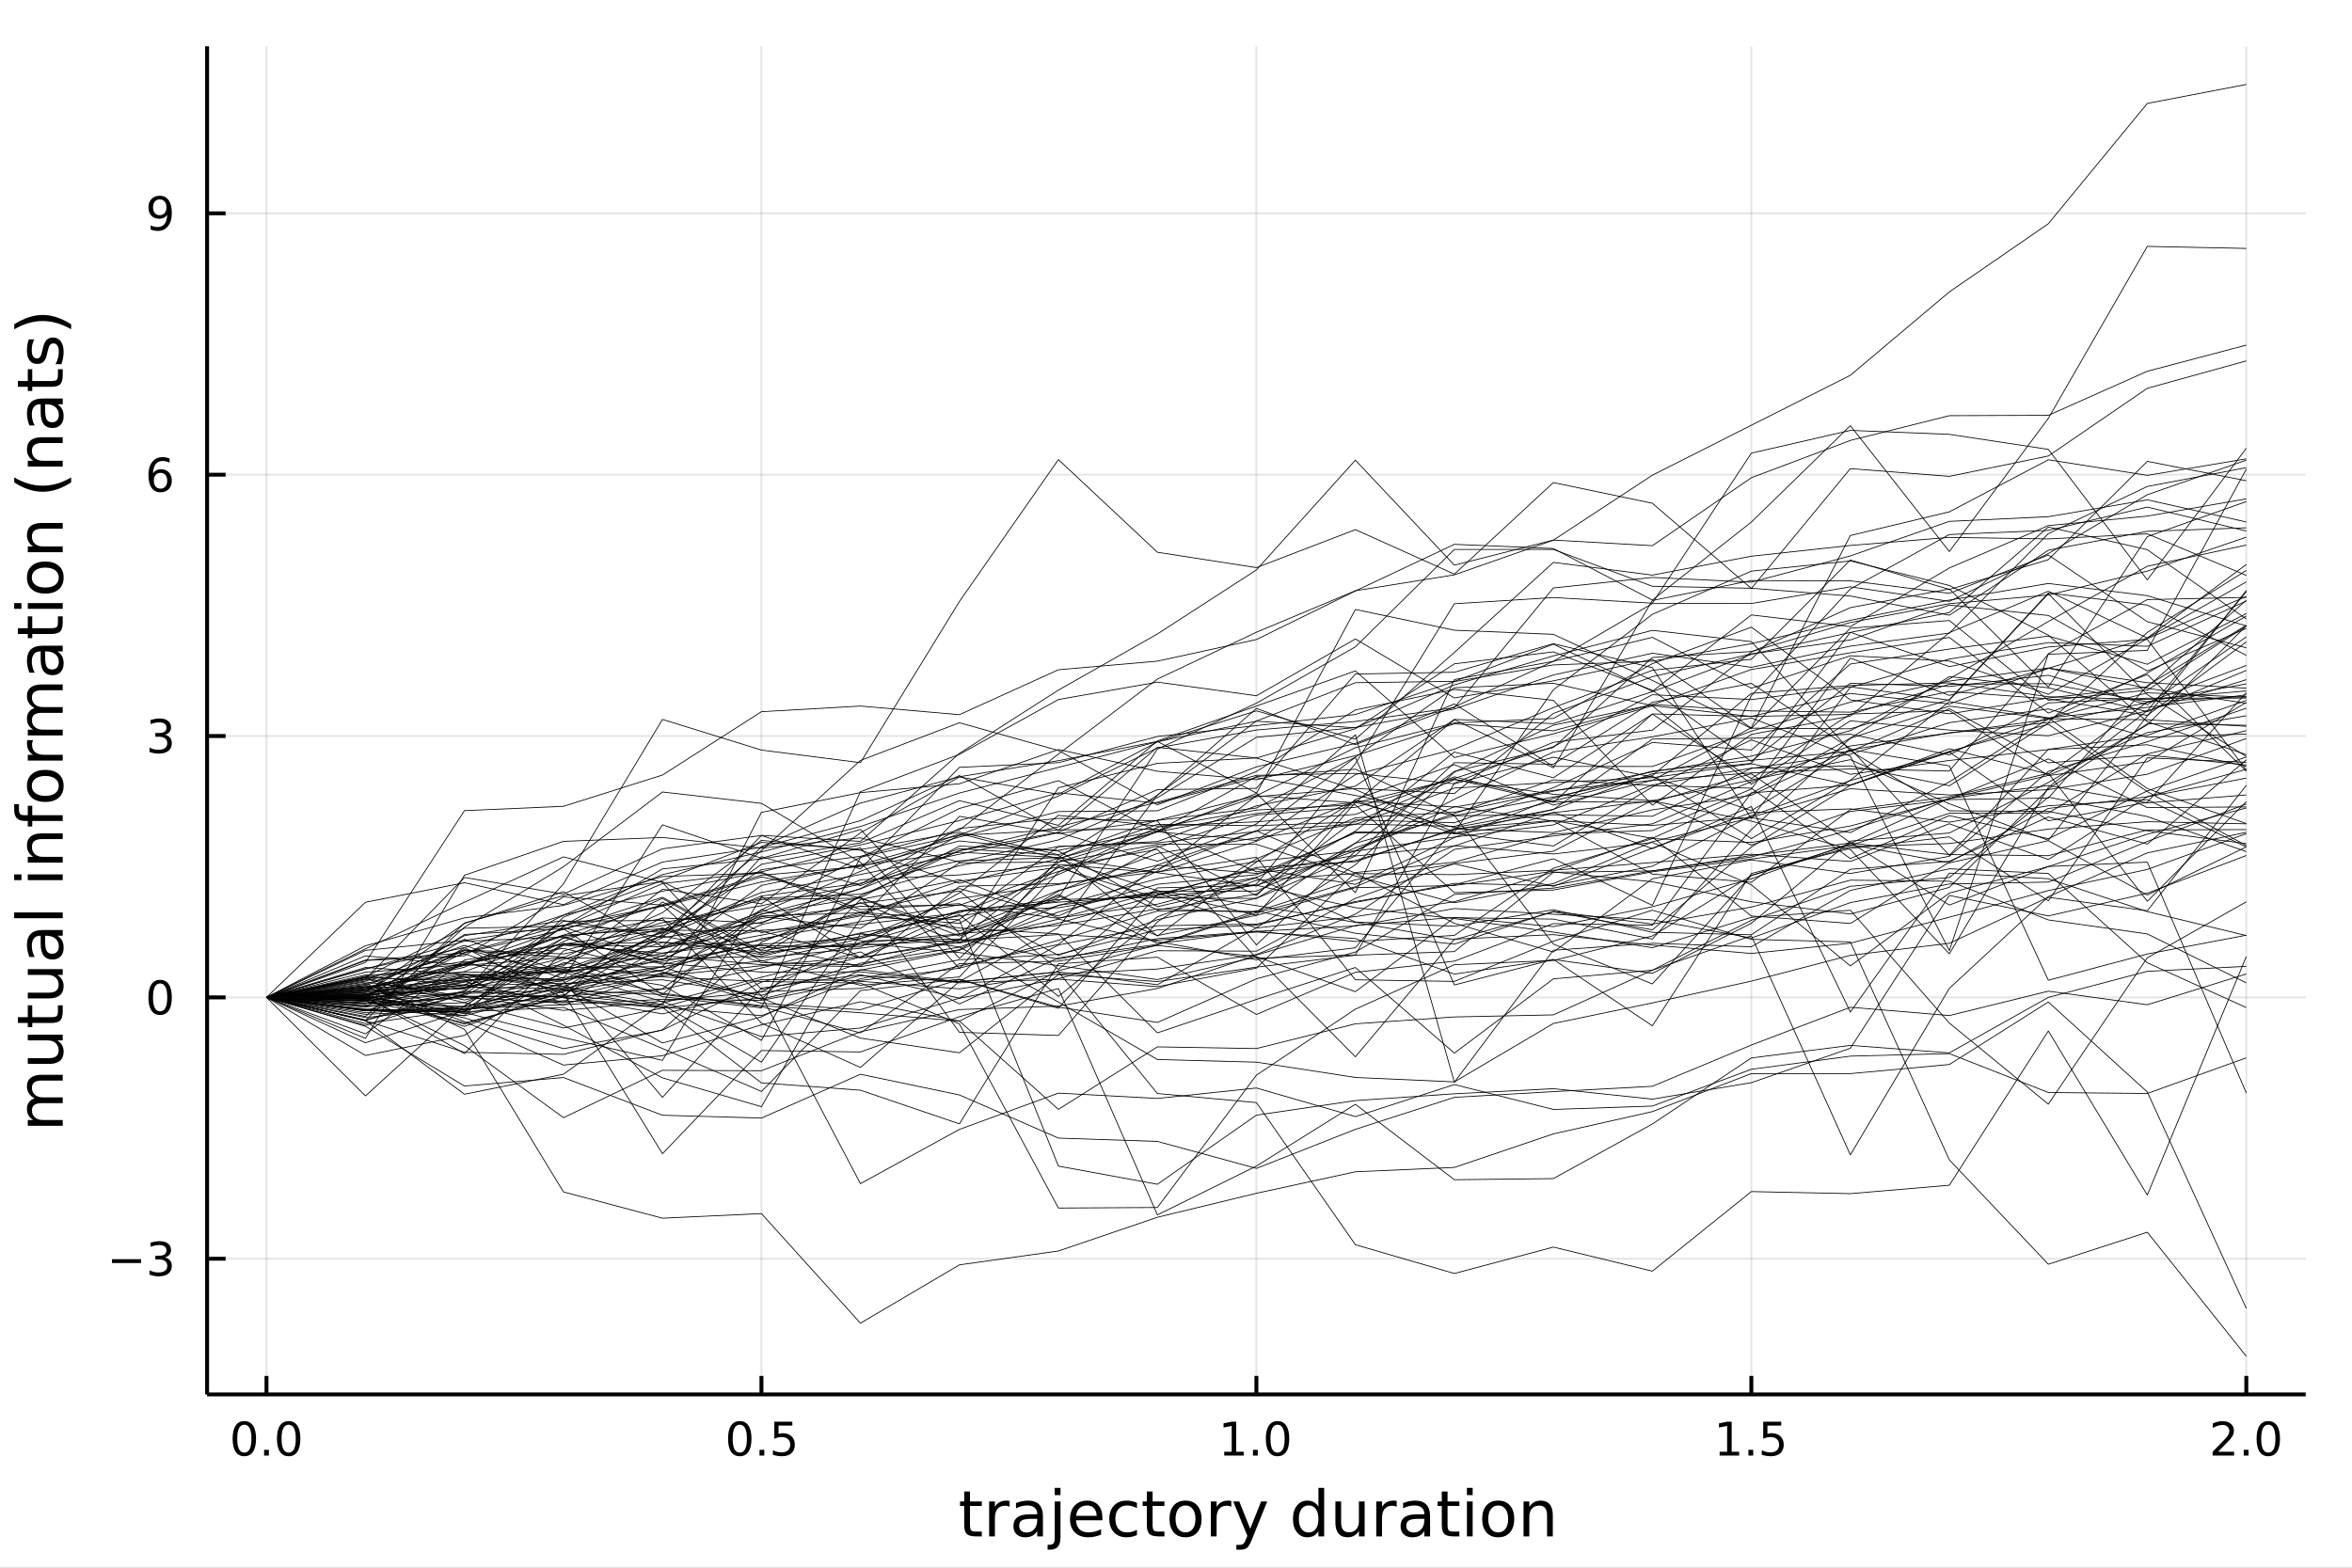 <?xml version="1.0" encoding="utf-8"?>
<svg xmlns="http://www.w3.org/2000/svg" xmlns:xlink="http://www.w3.org/1999/xlink" width="600" height="400" viewBox="0 0 2400 1600">
<rect x="0" y="0" width="2400" height="1600" fill="#808080" stroke="none"/>
<defs>
  <clipPath id="clip020">
    <rect x="0" y="0" width="2400" height="1600"/>
  </clipPath>
</defs>
<path clip-path="url(#clip020)" d="
M0 1600 L2400 1600 L2400 0 L0 0  Z
  " fill="#ffffff" fill-rule="evenodd" fill-opacity="1"/>
<defs>
  <clipPath id="clip021">
    <rect x="480" y="0" width="1681" height="1600"/>
  </clipPath>
</defs>
<path clip-path="url(#clip020)" d="
M211.325 1423.18 L2352.76 1423.18 L2352.76 47.244 L211.325 47.244  Z
  " fill="#ffffff" fill-rule="evenodd" fill-opacity="1"/>
<defs>
  <clipPath id="clip022">
    <rect x="211" y="47" width="2142" height="1377"/>
  </clipPath>
</defs>
<polyline clip-path="url(#clip022)" style="stroke:#000000; stroke-linecap:butt; stroke-linejoin:round; stroke-width:2; stroke-opacity:0.1; fill:none" points="
  271.931,1423.18 271.931,47.244 
  "/>
<polyline clip-path="url(#clip022)" style="stroke:#000000; stroke-linecap:butt; stroke-linejoin:round; stroke-width:2; stroke-opacity:0.1; fill:none" points="
  776.986,1423.18 776.986,47.244 
  "/>
<polyline clip-path="url(#clip022)" style="stroke:#000000; stroke-linecap:butt; stroke-linejoin:round; stroke-width:2; stroke-opacity:0.1; fill:none" points="
  1282.04,1423.18 1282.04,47.244 
  "/>
<polyline clip-path="url(#clip022)" style="stroke:#000000; stroke-linecap:butt; stroke-linejoin:round; stroke-width:2; stroke-opacity:0.1; fill:none" points="
  1787.09,1423.18 1787.09,47.244 
  "/>
<polyline clip-path="url(#clip022)" style="stroke:#000000; stroke-linecap:butt; stroke-linejoin:round; stroke-width:2; stroke-opacity:0.1; fill:none" points="
  2292.15,1423.18 2292.15,47.244 
  "/>
<polyline clip-path="url(#clip020)" style="stroke:#000000; stroke-linecap:butt; stroke-linejoin:round; stroke-width:4; stroke-opacity:1; fill:none" points="
  211.325,1423.18 2352.76,1423.18 
  "/>
<polyline clip-path="url(#clip020)" style="stroke:#000000; stroke-linecap:butt; stroke-linejoin:round; stroke-width:4; stroke-opacity:1; fill:none" points="
  271.931,1423.18 271.931,1404.28 
  "/>
<polyline clip-path="url(#clip020)" style="stroke:#000000; stroke-linecap:butt; stroke-linejoin:round; stroke-width:4; stroke-opacity:1; fill:none" points="
  776.986,1423.18 776.986,1404.28 
  "/>
<polyline clip-path="url(#clip020)" style="stroke:#000000; stroke-linecap:butt; stroke-linejoin:round; stroke-width:4; stroke-opacity:1; fill:none" points="
  1282.04,1423.18 1282.04,1404.28 
  "/>
<polyline clip-path="url(#clip020)" style="stroke:#000000; stroke-linecap:butt; stroke-linejoin:round; stroke-width:4; stroke-opacity:1; fill:none" points="
  1787.09,1423.18 1787.09,1404.28 
  "/>
<polyline clip-path="url(#clip020)" style="stroke:#000000; stroke-linecap:butt; stroke-linejoin:round; stroke-width:4; stroke-opacity:1; fill:none" points="
  2292.15,1423.18 2292.15,1404.28 
  "/>
<path clip-path="url(#clip020)" d="M249.316 1454.1 Q245.704 1454.1 243.876 1457.66 Q242.07 1461.2 242.07 1468.33 Q242.07 1475.44 243.876 1479.01 Q245.704 1482.55 249.316 1482.55 Q252.95 1482.55 254.755 1479.01 Q256.584 1475.44 256.584 1468.33 Q256.584 1461.2 254.755 1457.66 Q252.95 1454.1 249.316 1454.1 M249.316 1450.39 Q255.126 1450.39 258.181 1455 Q261.26 1459.58 261.26 1468.33 Q261.26 1477.06 258.181 1481.67 Q255.126 1486.25 249.316 1486.25 Q243.505 1486.25 240.427 1481.67 Q237.371 1477.06 237.371 1468.33 Q237.371 1459.58 240.427 1455 Q243.505 1450.39 249.316 1450.39 Z" fill="#000000" fill-rule="evenodd" fill-opacity="1" /><path clip-path="url(#clip020)" d="M269.477 1479.7 L274.362 1479.7 L274.362 1485.58 L269.477 1485.58 L269.477 1479.7 Z" fill="#000000" fill-rule="evenodd" fill-opacity="1" /><path clip-path="url(#clip020)" d="M294.547 1454.1 Q290.936 1454.1 289.107 1457.66 Q287.301 1461.2 287.301 1468.33 Q287.301 1475.44 289.107 1479.01 Q290.936 1482.55 294.547 1482.55 Q298.181 1482.55 299.987 1479.01 Q301.815 1475.44 301.815 1468.33 Q301.815 1461.2 299.987 1457.66 Q298.181 1454.1 294.547 1454.1 M294.547 1450.39 Q300.357 1450.39 303.413 1455 Q306.491 1459.58 306.491 1468.33 Q306.491 1477.06 303.413 1481.67 Q300.357 1486.25 294.547 1486.25 Q288.737 1486.25 285.658 1481.67 Q282.602 1477.06 282.602 1468.33 Q282.602 1459.58 285.658 1455 Q288.737 1450.39 294.547 1450.39 Z" fill="#000000" fill-rule="evenodd" fill-opacity="1" /><path clip-path="url(#clip020)" d="M754.868 1454.1 Q751.257 1454.1 749.428 1457.66 Q747.622 1461.2 747.622 1468.33 Q747.622 1475.44 749.428 1479.01 Q751.257 1482.55 754.868 1482.55 Q758.502 1482.55 760.308 1479.01 Q762.136 1475.44 762.136 1468.33 Q762.136 1461.2 760.308 1457.66 Q758.502 1454.1 754.868 1454.1 M754.868 1450.39 Q760.678 1450.39 763.733 1455 Q766.812 1459.58 766.812 1468.33 Q766.812 1477.06 763.733 1481.67 Q760.678 1486.25 754.868 1486.25 Q749.058 1486.25 745.979 1481.67 Q742.923 1477.06 742.923 1468.33 Q742.923 1459.58 745.979 1455 Q749.058 1450.39 754.868 1450.39 Z" fill="#000000" fill-rule="evenodd" fill-opacity="1" /><path clip-path="url(#clip020)" d="M775.03 1479.7 L779.914 1479.7 L779.914 1485.58 L775.03 1485.58 L775.03 1479.7 Z" fill="#000000" fill-rule="evenodd" fill-opacity="1" /><path clip-path="url(#clip020)" d="M790.145 1451.02 L808.502 1451.02 L808.502 1454.96 L794.428 1454.96 L794.428 1463.43 Q795.446 1463.08 796.465 1462.92 Q797.483 1462.73 798.502 1462.73 Q804.289 1462.73 807.668 1465.9 Q811.048 1469.08 811.048 1474.49 Q811.048 1480.07 807.576 1483.17 Q804.104 1486.25 797.784 1486.25 Q795.608 1486.25 793.34 1485.88 Q791.094 1485.51 788.687 1484.77 L788.687 1480.07 Q790.77 1481.2 792.993 1481.76 Q795.215 1482.32 797.692 1482.32 Q801.696 1482.32 804.034 1480.21 Q806.372 1478.1 806.372 1474.49 Q806.372 1470.88 804.034 1468.77 Q801.696 1466.67 797.692 1466.67 Q795.817 1466.67 793.942 1467.08 Q792.09 1467.5 790.145 1468.38 L790.145 1451.02 Z" fill="#000000" fill-rule="evenodd" fill-opacity="1" /><path clip-path="url(#clip020)" d="M1249.19 1481.64 L1256.83 1481.64 L1256.83 1455.28 L1248.52 1456.95 L1248.52 1452.69 L1256.79 1451.02 L1261.46 1451.02 L1261.46 1481.64 L1269.1 1481.64 L1269.1 1485.58 L1249.19 1485.58 L1249.19 1481.64 Z" fill="#000000" fill-rule="evenodd" fill-opacity="1" /><path clip-path="url(#clip020)" d="M1278.54 1479.7 L1283.43 1479.7 L1283.43 1485.58 L1278.54 1485.58 L1278.54 1479.7 Z" fill="#000000" fill-rule="evenodd" fill-opacity="1" /><path clip-path="url(#clip020)" d="M1303.61 1454.1 Q1300 1454.1 1298.17 1457.66 Q1296.37 1461.2 1296.37 1468.33 Q1296.37 1475.44 1298.17 1479.01 Q1300 1482.55 1303.61 1482.55 Q1307.25 1482.55 1309.05 1479.01 Q1310.88 1475.44 1310.88 1468.33 Q1310.88 1461.2 1309.05 1457.66 Q1307.25 1454.1 1303.61 1454.1 M1303.61 1450.39 Q1309.42 1450.39 1312.48 1455 Q1315.56 1459.58 1315.56 1468.33 Q1315.56 1477.06 1312.48 1481.67 Q1309.42 1486.25 1303.61 1486.25 Q1297.8 1486.25 1294.73 1481.67 Q1291.67 1477.06 1291.67 1468.33 Q1291.67 1459.58 1294.73 1455 Q1297.8 1450.39 1303.61 1450.39 Z" fill="#000000" fill-rule="evenodd" fill-opacity="1" /><path clip-path="url(#clip020)" d="M1754.75 1481.64 L1762.38 1481.64 L1762.38 1455.28 L1754.07 1456.95 L1754.07 1452.69 L1762.34 1451.02 L1767.01 1451.02 L1767.01 1481.64 L1774.65 1481.64 L1774.65 1485.58 L1754.75 1485.58 L1754.75 1481.64 Z" fill="#000000" fill-rule="evenodd" fill-opacity="1" /><path clip-path="url(#clip020)" d="M1784.1 1479.7 L1788.98 1479.7 L1788.98 1485.58 L1784.1 1485.58 L1784.1 1479.7 Z" fill="#000000" fill-rule="evenodd" fill-opacity="1" /><path clip-path="url(#clip020)" d="M1799.21 1451.02 L1817.57 1451.02 L1817.57 1454.96 L1803.5 1454.96 L1803.5 1463.43 Q1804.51 1463.08 1805.53 1462.92 Q1806.55 1462.73 1807.57 1462.73 Q1813.36 1462.73 1816.74 1465.9 Q1820.12 1469.08 1820.12 1474.49 Q1820.12 1480.07 1816.64 1483.17 Q1813.17 1486.25 1806.85 1486.25 Q1804.68 1486.25 1802.41 1485.88 Q1800.16 1485.51 1797.75 1484.77 L1797.75 1480.07 Q1799.84 1481.2 1802.06 1481.76 Q1804.28 1482.32 1806.76 1482.32 Q1810.76 1482.32 1813.1 1480.21 Q1815.44 1478.1 1815.44 1474.49 Q1815.44 1470.88 1813.1 1468.77 Q1810.76 1466.67 1806.76 1466.67 Q1804.88 1466.67 1803.01 1467.08 Q1801.16 1467.5 1799.21 1468.38 L1799.21 1451.02 Z" fill="#000000" fill-rule="evenodd" fill-opacity="1" /><path clip-path="url(#clip020)" d="M2263.39 1481.64 L2279.71 1481.64 L2279.71 1485.58 L2257.76 1485.58 L2257.76 1481.64 Q2260.42 1478.89 2265.01 1474.26 Q2269.61 1469.61 2270.8 1468.27 Q2273.04 1465.74 2273.92 1464.01 Q2274.82 1462.25 2274.82 1460.56 Q2274.82 1457.8 2272.88 1456.07 Q2270.96 1454.33 2267.86 1454.33 Q2265.66 1454.33 2263.2 1455.09 Q2260.77 1455.86 2257.99 1457.41 L2257.99 1452.69 Q2260.82 1451.55 2263.27 1450.97 Q2265.73 1450.39 2267.76 1450.39 Q2273.13 1450.39 2276.33 1453.08 Q2279.52 1455.77 2279.52 1460.26 Q2279.52 1462.39 2278.71 1464.31 Q2277.92 1466.2 2275.82 1468.8 Q2275.24 1469.47 2272.14 1472.69 Q2269.04 1475.88 2263.39 1481.64 Z" fill="#000000" fill-rule="evenodd" fill-opacity="1" /><path clip-path="url(#clip020)" d="M2289.52 1479.7 L2294.41 1479.7 L2294.41 1485.58 L2289.52 1485.58 L2289.52 1479.7 Z" fill="#000000" fill-rule="evenodd" fill-opacity="1" /><path clip-path="url(#clip020)" d="M2314.59 1454.1 Q2310.98 1454.1 2309.15 1457.66 Q2307.35 1461.2 2307.35 1468.33 Q2307.35 1475.44 2309.15 1479.01 Q2310.98 1482.55 2314.59 1482.55 Q2318.23 1482.55 2320.03 1479.01 Q2321.86 1475.44 2321.86 1468.33 Q2321.86 1461.2 2320.03 1457.66 Q2318.23 1454.1 2314.59 1454.1 M2314.59 1450.39 Q2320.4 1450.39 2323.46 1455 Q2326.54 1459.58 2326.54 1468.33 Q2326.54 1477.06 2323.46 1481.67 Q2320.4 1486.25 2314.59 1486.25 Q2308.78 1486.25 2305.7 1481.67 Q2302.65 1477.06 2302.65 1468.33 Q2302.65 1459.58 2305.7 1455 Q2308.78 1450.39 2314.59 1450.39 Z" fill="#000000" fill-rule="evenodd" fill-opacity="1" /><path clip-path="url(#clip020)" d="M989.775 1522.27 L989.775 1532.4 L1001.84 1532.4 L1001.84 1536.95 L989.775 1536.95 L989.775 1556.3 Q989.775 1560.66 990.952 1561.9 Q992.162 1563.14 995.822 1563.14 L1001.84 1563.14 L1001.84 1568.04 L995.822 1568.04 Q989.043 1568.04 986.465 1565.53 Q983.886 1562.98 983.886 1556.3 L983.886 1536.95 L979.59 1536.95 L979.59 1532.4 L983.886 1532.4 L983.886 1522.27 L989.775 1522.27 Z" fill="#000000" fill-rule="evenodd" fill-opacity="1" /><path clip-path="url(#clip020)" d="M1030.2 1537.87 Q1029.21 1537.3 1028.03 1537.04 Q1026.89 1536.76 1025.49 1536.76 Q1020.52 1536.76 1017.85 1540 Q1015.21 1543.22 1015.21 1549.27 L1015.21 1568.04 L1009.32 1568.04 L1009.32 1532.4 L1015.21 1532.4 L1015.21 1537.93 Q1017.05 1534.69 1020.01 1533.13 Q1022.97 1531.54 1027.21 1531.54 Q1027.81 1531.54 1028.54 1531.63 Q1029.27 1531.7 1030.17 1531.85 L1030.2 1537.87 Z" fill="#000000" fill-rule="evenodd" fill-opacity="1" /><path clip-path="url(#clip020)" d="M1052.54 1550.12 Q1045.44 1550.12 1042.71 1551.75 Q1039.97 1553.37 1039.97 1557.29 Q1039.97 1560.4 1042.01 1562.25 Q1044.07 1564.07 1047.61 1564.07 Q1052.48 1564.07 1055.41 1560.63 Q1058.37 1557.16 1058.37 1551.43 L1058.37 1550.12 L1052.54 1550.12 M1064.22 1547.71 L1064.22 1568.04 L1058.37 1568.04 L1058.37 1562.63 Q1056.36 1565.88 1053.37 1567.44 Q1050.38 1568.97 1046.05 1568.97 Q1040.57 1568.97 1037.33 1565.91 Q1034.11 1562.82 1034.11 1557.67 Q1034.11 1551.65 1038.12 1548.6 Q1042.16 1545.54 1050.15 1545.54 L1058.37 1545.54 L1058.37 1544.97 Q1058.37 1540.93 1055.69 1538.73 Q1053.05 1536.5 1048.24 1536.5 Q1045.19 1536.5 1042.29 1537.23 Q1039.4 1537.97 1036.72 1539.43 L1036.72 1534.02 Q1039.94 1532.78 1042.96 1532.17 Q1045.98 1531.54 1048.85 1531.54 Q1056.58 1531.54 1060.4 1535.55 Q1064.22 1539.56 1064.22 1547.71 Z" fill="#000000" fill-rule="evenodd" fill-opacity="1" /><path clip-path="url(#clip020)" d="M1076.28 1532.4 L1082.14 1532.4 L1082.14 1568.68 Q1082.14 1575.49 1079.53 1578.55 Q1076.95 1581.6 1071.19 1581.6 L1068.96 1581.6 L1068.96 1576.64 L1070.52 1576.64 Q1073.87 1576.64 1075.08 1575.08 Q1076.28 1573.55 1076.28 1568.68 L1076.28 1532.4 M1076.28 1518.52 L1082.14 1518.52 L1082.14 1525.93 L1076.28 1525.93 L1076.28 1518.52 Z" fill="#000000" fill-rule="evenodd" fill-opacity="1" /><path clip-path="url(#clip020)" d="M1124.89 1548.76 L1124.89 1551.62 L1097.96 1551.62 Q1098.34 1557.67 1101.59 1560.85 Q1104.87 1564 1110.69 1564 Q1114.07 1564 1117.22 1563.17 Q1120.4 1562.35 1123.52 1560.69 L1123.52 1566.23 Q1120.37 1567.57 1117.06 1568.27 Q1113.75 1568.97 1110.34 1568.97 Q1101.81 1568.97 1096.81 1564 Q1091.85 1559.04 1091.85 1550.57 Q1091.85 1541.82 1096.56 1536.69 Q1101.3 1531.54 1109.32 1531.54 Q1116.52 1531.54 1120.69 1536.18 Q1124.89 1540.8 1124.89 1548.76 M1119.03 1547.04 Q1118.97 1542.23 1116.33 1539.37 Q1113.72 1536.5 1109.39 1536.5 Q1104.48 1536.5 1101.52 1539.27 Q1098.6 1542.04 1098.15 1547.07 L1119.03 1547.04 Z" fill="#000000" fill-rule="evenodd" fill-opacity="1" /><path clip-path="url(#clip020)" d="M1160.15 1533.76 L1160.15 1539.24 Q1157.67 1537.87 1155.16 1537.2 Q1152.67 1536.5 1150.13 1536.5 Q1144.43 1536.5 1141.28 1540.13 Q1138.13 1543.73 1138.13 1550.25 Q1138.13 1556.78 1141.28 1560.4 Q1144.43 1564 1150.13 1564 Q1152.67 1564 1155.16 1563.33 Q1157.67 1562.63 1160.15 1561.26 L1160.15 1566.68 Q1157.7 1567.82 1155.06 1568.39 Q1152.45 1568.97 1149.49 1568.97 Q1141.44 1568.97 1136.7 1563.91 Q1131.95 1558.85 1131.95 1550.25 Q1131.95 1541.53 1136.73 1536.53 Q1141.53 1531.54 1149.87 1531.54 Q1152.58 1531.54 1155.16 1532.11 Q1157.73 1532.65 1160.15 1533.76 Z" fill="#000000" fill-rule="evenodd" fill-opacity="1" /><path clip-path="url(#clip020)" d="M1176.13 1522.27 L1176.13 1532.4 L1188.19 1532.4 L1188.19 1536.95 L1176.13 1536.95 L1176.13 1556.3 Q1176.13 1560.66 1177.31 1561.9 Q1178.52 1563.14 1182.18 1563.14 L1188.19 1563.14 L1188.19 1568.04 L1182.18 1568.04 Q1175.4 1568.04 1172.82 1565.53 Q1170.24 1562.98 1170.24 1556.3 L1170.24 1536.95 L1165.95 1536.95 L1165.95 1532.4 L1170.24 1532.4 L1170.24 1522.27 L1176.13 1522.27 Z" fill="#000000" fill-rule="evenodd" fill-opacity="1" /><path clip-path="url(#clip020)" d="M1209.71 1536.5 Q1205 1536.5 1202.26 1540.19 Q1199.52 1543.85 1199.52 1550.25 Q1199.52 1556.65 1202.23 1560.34 Q1204.97 1564 1209.71 1564 Q1214.39 1564 1217.13 1560.31 Q1219.86 1556.62 1219.86 1550.25 Q1219.86 1543.92 1217.13 1540.23 Q1214.39 1536.5 1209.71 1536.5 M1209.71 1531.54 Q1217.35 1531.54 1221.71 1536.5 Q1226.07 1541.47 1226.07 1550.25 Q1226.07 1559 1221.71 1564 Q1217.35 1568.97 1209.71 1568.97 Q1202.04 1568.97 1197.68 1564 Q1193.35 1559 1193.35 1550.25 Q1193.35 1541.47 1197.68 1536.5 Q1202.04 1531.54 1209.71 1531.54 Z" fill="#000000" fill-rule="evenodd" fill-opacity="1" /><path clip-path="url(#clip020)" d="M1256.43 1537.87 Q1255.45 1537.3 1254.27 1537.04 Q1253.12 1536.76 1251.72 1536.76 Q1246.76 1536.76 1244.08 1540 Q1241.44 1543.22 1241.44 1549.27 L1241.44 1568.04 L1235.55 1568.04 L1235.55 1532.4 L1241.44 1532.4 L1241.44 1537.93 Q1243.29 1534.69 1246.25 1533.13 Q1249.21 1531.54 1253.44 1531.54 Q1254.05 1531.54 1254.78 1531.63 Q1255.51 1531.7 1256.4 1531.85 L1256.43 1537.87 Z" fill="#000000" fill-rule="evenodd" fill-opacity="1" /><path clip-path="url(#clip020)" d="M1277.41 1571.35 Q1274.93 1577.72 1272.57 1579.66 Q1270.22 1581.6 1266.27 1581.6 L1261.59 1581.6 L1261.59 1576.7 L1265.03 1576.7 Q1267.45 1576.7 1268.78 1575.56 Q1270.12 1574.41 1271.74 1570.14 L1272.79 1567.47 L1258.38 1532.4 L1264.58 1532.4 L1275.72 1560.28 L1286.86 1532.4 L1293.07 1532.4 L1277.41 1571.35 Z" fill="#000000" fill-rule="evenodd" fill-opacity="1" /><path clip-path="url(#clip020)" d="M1345.33 1537.81 L1345.33 1518.52 L1351.19 1518.52 L1351.19 1568.04 L1345.33 1568.04 L1345.33 1562.7 Q1343.49 1565.88 1340.65 1567.44 Q1337.85 1568.97 1333.9 1568.97 Q1327.44 1568.97 1323.37 1563.81 Q1319.33 1558.65 1319.33 1550.25 Q1319.33 1541.85 1323.37 1536.69 Q1327.44 1531.54 1333.9 1531.54 Q1337.85 1531.54 1340.65 1533.1 Q1343.49 1534.62 1345.33 1537.81 M1325.37 1550.25 Q1325.37 1556.71 1328.02 1560.4 Q1330.69 1564.07 1335.34 1564.07 Q1339.98 1564.07 1342.66 1560.4 Q1345.33 1556.71 1345.33 1550.25 Q1345.33 1543.79 1342.66 1540.13 Q1339.98 1536.44 1335.34 1536.44 Q1330.69 1536.44 1328.02 1540.13 Q1325.37 1543.79 1325.37 1550.25 Z" fill="#000000" fill-rule="evenodd" fill-opacity="1" /><path clip-path="url(#clip020)" d="M1362.65 1553.98 L1362.65 1532.4 L1368.5 1532.4 L1368.5 1553.75 Q1368.5 1558.81 1370.48 1561.36 Q1372.45 1563.87 1376.4 1563.87 Q1381.14 1563.87 1383.88 1560.85 Q1386.64 1557.83 1386.64 1552.61 L1386.64 1532.4 L1392.5 1532.4 L1392.5 1568.04 L1386.64 1568.04 L1386.64 1562.57 Q1384.51 1565.82 1381.68 1567.41 Q1378.88 1568.97 1375.15 1568.97 Q1369.01 1568.97 1365.83 1565.15 Q1362.65 1561.33 1362.65 1553.98 M1377.38 1531.54 L1377.38 1531.54 Z" fill="#000000" fill-rule="evenodd" fill-opacity="1" /><path clip-path="url(#clip020)" d="M1425.22 1537.87 Q1424.23 1537.3 1423.06 1537.04 Q1421.91 1536.76 1420.51 1536.76 Q1415.55 1536.76 1412.87 1540 Q1410.23 1543.22 1410.23 1549.27 L1410.23 1568.04 L1404.34 1568.04 L1404.34 1532.4 L1410.23 1532.4 L1410.23 1537.93 Q1412.08 1534.69 1415.04 1533.13 Q1418 1531.54 1422.23 1531.54 Q1422.83 1531.54 1423.57 1531.63 Q1424.3 1531.7 1425.19 1531.85 L1425.22 1537.87 Z" fill="#000000" fill-rule="evenodd" fill-opacity="1" /><path clip-path="url(#clip020)" d="M1447.56 1550.12 Q1440.47 1550.12 1437.73 1551.75 Q1434.99 1553.37 1434.99 1557.29 Q1434.99 1560.4 1437.03 1562.25 Q1439.1 1564.07 1442.63 1564.07 Q1447.5 1564.07 1450.43 1560.63 Q1453.39 1557.16 1453.39 1551.43 L1453.39 1550.12 L1447.56 1550.12 M1459.25 1547.71 L1459.25 1568.04 L1453.39 1568.04 L1453.39 1562.63 Q1451.38 1565.88 1448.39 1567.44 Q1445.4 1568.97 1441.07 1568.97 Q1435.6 1568.97 1432.35 1565.91 Q1429.14 1562.82 1429.14 1557.67 Q1429.14 1551.65 1433.15 1548.6 Q1437.19 1545.54 1445.18 1545.54 L1453.39 1545.54 L1453.39 1544.97 Q1453.39 1540.93 1450.72 1538.73 Q1448.07 1536.5 1443.27 1536.5 Q1440.21 1536.5 1437.32 1537.23 Q1434.42 1537.97 1431.75 1539.43 L1431.75 1534.02 Q1434.96 1532.78 1437.98 1532.17 Q1441.01 1531.54 1443.87 1531.54 Q1451.61 1531.54 1455.43 1535.55 Q1459.25 1539.56 1459.25 1547.71 Z" fill="#000000" fill-rule="evenodd" fill-opacity="1" /><path clip-path="url(#clip020)" d="M1477.1 1522.27 L1477.1 1532.4 L1489.16 1532.4 L1489.16 1536.95 L1477.1 1536.95 L1477.1 1556.3 Q1477.1 1560.66 1478.28 1561.9 Q1479.49 1563.14 1483.15 1563.14 L1489.16 1563.14 L1489.16 1568.04 L1483.15 1568.04 Q1476.37 1568.04 1473.79 1565.53 Q1471.21 1562.98 1471.21 1556.3 L1471.21 1536.95 L1466.92 1536.95 L1466.92 1532.4 L1471.21 1532.4 L1471.21 1522.27 L1477.1 1522.27 Z" fill="#000000" fill-rule="evenodd" fill-opacity="1" /><path clip-path="url(#clip020)" d="M1496.87 1532.4 L1502.72 1532.4 L1502.72 1568.04 L1496.87 1568.04 L1496.87 1532.4 M1496.87 1518.52 L1502.72 1518.52 L1502.72 1525.93 L1496.87 1525.93 L1496.87 1518.52 Z" fill="#000000" fill-rule="evenodd" fill-opacity="1" /><path clip-path="url(#clip020)" d="M1528.79 1536.5 Q1524.08 1536.5 1521.34 1540.19 Q1518.61 1543.85 1518.61 1550.25 Q1518.61 1556.65 1521.31 1560.34 Q1524.05 1564 1528.79 1564 Q1533.47 1564 1536.21 1560.31 Q1538.94 1556.62 1538.94 1550.25 Q1538.94 1543.92 1536.21 1540.23 Q1533.47 1536.5 1528.79 1536.5 M1528.79 1531.54 Q1536.43 1531.54 1540.79 1536.5 Q1545.15 1541.47 1545.15 1550.25 Q1545.15 1559 1540.79 1564 Q1536.43 1568.97 1528.79 1568.97 Q1521.12 1568.97 1516.76 1564 Q1512.43 1559 1512.43 1550.25 Q1512.43 1541.47 1516.76 1536.5 Q1521.12 1531.54 1528.79 1531.54 Z" fill="#000000" fill-rule="evenodd" fill-opacity="1" /><path clip-path="url(#clip020)" d="M1584.49 1546.53 L1584.49 1568.04 L1578.63 1568.04 L1578.63 1546.72 Q1578.63 1541.66 1576.66 1539.14 Q1574.69 1536.63 1570.74 1536.63 Q1566 1536.63 1563.26 1539.65 Q1560.52 1542.68 1560.52 1547.9 L1560.52 1568.04 L1554.64 1568.04 L1554.64 1532.4 L1560.52 1532.4 L1560.52 1537.93 Q1562.62 1534.72 1565.46 1533.13 Q1568.32 1531.54 1572.05 1531.54 Q1578.19 1531.54 1581.34 1535.36 Q1584.49 1539.14 1584.49 1546.53 Z" fill="#000000" fill-rule="evenodd" fill-opacity="1" /><polyline clip-path="url(#clip022)" style="stroke:#000000; stroke-linecap:butt; stroke-linejoin:round; stroke-width:2; stroke-opacity:0.1; fill:none" points="
  211.325,1284.68 2352.76,1284.68 
  "/>
<polyline clip-path="url(#clip022)" style="stroke:#000000; stroke-linecap:butt; stroke-linejoin:round; stroke-width:2; stroke-opacity:0.1; fill:none" points="
  211.325,1017.94 2352.76,1017.94 
  "/>
<polyline clip-path="url(#clip022)" style="stroke:#000000; stroke-linecap:butt; stroke-linejoin:round; stroke-width:2; stroke-opacity:0.1; fill:none" points="
  211.325,751.204 2352.76,751.204 
  "/>
<polyline clip-path="url(#clip022)" style="stroke:#000000; stroke-linecap:butt; stroke-linejoin:round; stroke-width:2; stroke-opacity:0.1; fill:none" points="
  211.325,484.465 2352.76,484.465 
  "/>
<polyline clip-path="url(#clip022)" style="stroke:#000000; stroke-linecap:butt; stroke-linejoin:round; stroke-width:2; stroke-opacity:0.1; fill:none" points="
  211.325,217.725 2352.76,217.725 
  "/>
<polyline clip-path="url(#clip020)" style="stroke:#000000; stroke-linecap:butt; stroke-linejoin:round; stroke-width:4; stroke-opacity:1; fill:none" points="
  211.325,1423.18 211.325,47.244 
  "/>
<polyline clip-path="url(#clip020)" style="stroke:#000000; stroke-linecap:butt; stroke-linejoin:round; stroke-width:4; stroke-opacity:1; fill:none" points="
  211.325,1284.68 230.222,1284.68 
  "/>
<polyline clip-path="url(#clip020)" style="stroke:#000000; stroke-linecap:butt; stroke-linejoin:round; stroke-width:4; stroke-opacity:1; fill:none" points="
  211.325,1017.94 230.222,1017.94 
  "/>
<polyline clip-path="url(#clip020)" style="stroke:#000000; stroke-linecap:butt; stroke-linejoin:round; stroke-width:4; stroke-opacity:1; fill:none" points="
  211.325,751.204 230.222,751.204 
  "/>
<polyline clip-path="url(#clip020)" style="stroke:#000000; stroke-linecap:butt; stroke-linejoin:round; stroke-width:4; stroke-opacity:1; fill:none" points="
  211.325,484.465 230.222,484.465 
  "/>
<polyline clip-path="url(#clip020)" style="stroke:#000000; stroke-linecap:butt; stroke-linejoin:round; stroke-width:4; stroke-opacity:1; fill:none" points="
  211.325,217.725 230.222,217.725 
  "/>
<path clip-path="url(#clip020)" d="M114.26 1285.14 L143.936 1285.14 L143.936 1289.07 L114.26 1289.07 L114.26 1285.14 Z" fill="#000000" fill-rule="evenodd" fill-opacity="1" /><path clip-path="url(#clip020)" d="M168.195 1283.33 Q171.552 1284.05 173.427 1286.32 Q175.325 1288.58 175.325 1291.92 Q175.325 1297.03 171.806 1299.83 Q168.288 1302.64 161.806 1302.64 Q159.63 1302.64 157.315 1302.2 Q155.024 1301.78 152.57 1300.92 L152.57 1296.41 Q154.515 1297.54 156.829 1298.12 Q159.144 1298.7 161.667 1298.7 Q166.065 1298.7 168.357 1296.96 Q170.672 1295.23 170.672 1291.92 Q170.672 1288.86 168.519 1287.15 Q166.39 1285.41 162.57 1285.41 L158.542 1285.41 L158.542 1281.57 L162.755 1281.57 Q166.204 1281.57 168.033 1280.21 Q169.862 1278.82 169.862 1276.22 Q169.862 1273.56 167.964 1272.15 Q166.089 1270.71 162.57 1270.71 Q160.649 1270.71 158.45 1271.13 Q156.251 1271.55 153.612 1272.43 L153.612 1268.26 Q156.274 1267.52 158.589 1267.15 Q160.927 1266.78 162.987 1266.78 Q168.311 1266.78 171.413 1269.21 Q174.514 1271.62 174.514 1275.74 Q174.514 1278.61 172.871 1280.6 Q171.227 1282.57 168.195 1283.33 Z" fill="#000000" fill-rule="evenodd" fill-opacity="1" /><path clip-path="url(#clip020)" d="M163.38 1003.74 Q159.769 1003.74 157.94 1007.31 Q156.135 1010.85 156.135 1017.98 Q156.135 1025.09 157.94 1028.65 Q159.769 1032.19 163.38 1032.19 Q167.015 1032.19 168.82 1028.65 Q170.649 1025.09 170.649 1017.98 Q170.649 1010.85 168.82 1007.31 Q167.015 1003.74 163.38 1003.74 M163.38 1000.04 Q169.19 1000.04 172.246 1004.65 Q175.325 1009.23 175.325 1017.98 Q175.325 1026.71 172.246 1031.31 Q169.19 1035.9 163.38 1035.9 Q157.57 1035.9 154.491 1031.31 Q151.436 1026.71 151.436 1017.98 Q151.436 1009.23 154.491 1004.65 Q157.57 1000.04 163.38 1000.04 Z" fill="#000000" fill-rule="evenodd" fill-opacity="1" /><path clip-path="url(#clip020)" d="M168.195 749.85 Q171.552 750.568 173.427 752.836 Q175.325 755.105 175.325 758.438 Q175.325 763.554 171.806 766.355 Q168.288 769.156 161.806 769.156 Q159.63 769.156 157.315 768.716 Q155.024 768.299 152.57 767.443 L152.57 762.929 Q154.515 764.063 156.829 764.642 Q159.144 765.221 161.667 765.221 Q166.065 765.221 168.357 763.484 Q170.672 761.748 170.672 758.438 Q170.672 755.383 168.519 753.67 Q166.39 751.934 162.57 751.934 L158.542 751.934 L158.542 748.091 L162.755 748.091 Q166.204 748.091 168.033 746.725 Q169.862 745.336 169.862 742.744 Q169.862 740.082 167.964 738.67 Q166.089 737.235 162.57 737.235 Q160.649 737.235 158.45 737.651 Q156.251 738.068 153.612 738.948 L153.612 734.781 Q156.274 734.04 158.589 733.67 Q160.927 733.299 162.987 733.299 Q168.311 733.299 171.413 735.73 Q174.514 738.137 174.514 742.258 Q174.514 745.128 172.871 747.119 Q171.227 749.086 168.195 749.85 Z" fill="#000000" fill-rule="evenodd" fill-opacity="1" /><path clip-path="url(#clip020)" d="M163.797 482.601 Q160.649 482.601 158.797 484.754 Q156.968 486.907 156.968 490.657 Q156.968 494.384 158.797 496.559 Q160.649 498.712 163.797 498.712 Q166.945 498.712 168.774 496.559 Q170.626 494.384 170.626 490.657 Q170.626 486.907 168.774 484.754 Q166.945 482.601 163.797 482.601 M173.079 467.948 L173.079 472.208 Q171.32 471.374 169.514 470.935 Q167.732 470.495 165.973 470.495 Q161.343 470.495 158.89 473.62 Q156.459 476.745 156.112 483.064 Q157.478 481.05 159.538 479.985 Q161.598 478.897 164.075 478.897 Q169.283 478.897 172.292 482.069 Q175.325 485.217 175.325 490.657 Q175.325 495.981 172.177 499.198 Q169.028 502.416 163.797 502.416 Q157.802 502.416 154.63 497.833 Q151.459 493.226 151.459 484.499 Q151.459 476.305 155.348 471.444 Q159.237 466.56 165.788 466.56 Q167.547 466.56 169.329 466.907 Q171.135 467.254 173.079 467.948 Z" fill="#000000" fill-rule="evenodd" fill-opacity="1" /><path clip-path="url(#clip020)" d="M153.704 234.287 L153.704 230.028 Q155.464 230.861 157.269 231.301 Q159.075 231.741 160.811 231.741 Q165.44 231.741 167.871 228.639 Q170.325 225.514 170.672 219.171 Q169.329 221.162 167.269 222.227 Q165.209 223.292 162.709 223.292 Q157.524 223.292 154.491 220.167 Q151.482 217.019 151.482 211.579 Q151.482 206.255 154.63 203.037 Q157.778 199.82 163.01 199.82 Q169.005 199.82 172.153 204.426 Q175.325 209.01 175.325 217.759 Q175.325 225.931 171.436 230.815 Q167.57 235.676 161.019 235.676 Q159.26 235.676 157.454 235.329 Q155.649 234.982 153.704 234.287 M163.01 219.634 Q166.158 219.634 167.987 217.482 Q169.839 215.329 169.839 211.579 Q169.839 207.852 167.987 205.699 Q166.158 203.523 163.01 203.523 Q159.862 203.523 158.01 205.699 Q156.181 207.852 156.181 211.579 Q156.181 215.329 158.01 217.482 Q159.862 219.634 163.01 219.634 Z" fill="#000000" fill-rule="evenodd" fill-opacity="1" /><path clip-path="url(#clip020)" d="M35.199 1120.99 Q31.253 1118.79 29.375 1115.74 Q27.497 1112.68 27.497 1108.54 Q27.497 1102.97 31.412 1099.95 Q35.295 1096.93 42.488 1096.93 L64.004 1096.93 L64.004 1102.82 L42.679 1102.82 Q37.555 1102.82 35.072 1104.63 Q32.589 1106.44 32.589 1110.17 Q32.589 1114.72 35.613 1117.36 Q38.637 1120 43.857 1120 L64.004 1120 L64.004 1125.89 L42.679 1125.89 Q37.523 1125.89 35.072 1127.71 Q32.589 1129.52 32.589 1133.31 Q32.589 1137.8 35.645 1140.44 Q38.669 1143.08 43.857 1143.08 L64.004 1143.08 L64.004 1148.97 L28.356 1148.97 L28.356 1143.08 L33.894 1143.08 Q30.616 1141.07 29.056 1138.27 Q27.497 1135.47 27.497 1131.62 Q27.497 1127.74 29.47 1125.03 Q31.444 1122.29 35.199 1120.99 Z" fill="#000000" fill-rule="evenodd" fill-opacity="1" /><path clip-path="url(#clip020)" d="M49.936 1085.85 L28.356 1085.85 L28.356 1079.99 L49.713 1079.99 Q54.774 1079.99 57.32 1078.02 Q59.835 1076.05 59.835 1072.1 Q59.835 1067.36 56.811 1064.62 Q53.787 1061.85 48.567 1061.85 L28.356 1061.85 L28.356 1056 L64.004 1056 L64.004 1061.85 L58.53 1061.85 Q61.776 1063.98 63.368 1066.82 Q64.927 1069.62 64.927 1073.34 Q64.927 1079.49 61.108 1082.67 Q57.288 1085.85 49.936 1085.85 M27.497 1071.11 L27.497 1071.11 Z" fill="#000000" fill-rule="evenodd" fill-opacity="1" /><path clip-path="url(#clip020)" d="M18.235 1038.14 L28.356 1038.14 L28.356 1026.08 L32.908 1026.08 L32.908 1038.14 L52.259 1038.14 Q56.62 1038.14 57.861 1036.96 Q59.103 1035.75 59.103 1032.09 L59.103 1026.08 L64.004 1026.08 L64.004 1032.09 Q64.004 1038.87 61.49 1041.45 Q58.943 1044.03 52.259 1044.03 L32.908 1044.03 L32.908 1048.33 L28.356 1048.33 L28.356 1044.03 L18.235 1044.03 L18.235 1038.14 Z" fill="#000000" fill-rule="evenodd" fill-opacity="1" /><path clip-path="url(#clip020)" d="M49.936 1018.98 L28.356 1018.98 L28.356 1013.12 L49.713 1013.12 Q54.774 1013.12 57.32 1011.15 Q59.835 1009.18 59.835 1005.23 Q59.835 1000.49 56.811 997.75 Q53.787 994.981 48.567 994.981 L28.356 994.981 L28.356 989.124 L64.004 989.124 L64.004 994.981 L58.53 994.981 Q61.776 997.113 63.368 999.946 Q64.927 1002.75 64.927 1006.47 Q64.927 1012.61 61.108 1015.8 Q57.288 1018.98 49.936 1018.98 M27.497 1004.24 L27.497 1004.24 Z" fill="#000000" fill-rule="evenodd" fill-opacity="1" /><path clip-path="url(#clip020)" d="M46.085 960.86 Q46.085 967.958 47.708 970.695 Q49.331 973.433 53.246 973.433 Q56.365 973.433 58.211 971.396 Q60.026 969.327 60.026 965.794 Q60.026 960.924 56.588 957.996 Q53.119 955.036 47.39 955.036 L46.085 955.036 L46.085 960.86 M43.666 949.179 L64.004 949.179 L64.004 955.036 L58.593 955.036 Q61.84 957.041 63.399 960.033 Q64.927 963.025 64.927 967.353 Q64.927 972.828 61.872 976.074 Q58.784 979.289 53.628 979.289 Q47.612 979.289 44.557 975.279 Q41.501 971.236 41.501 963.247 L41.501 955.036 L40.928 955.036 Q36.886 955.036 34.69 957.709 Q32.462 960.351 32.462 965.157 Q32.462 968.213 33.194 971.109 Q33.926 974.006 35.39 976.679 L29.98 976.679 Q28.738 973.464 28.133 970.441 Q27.497 967.417 27.497 964.552 Q27.497 956.818 31.507 952.999 Q35.518 949.179 43.666 949.179 Z" fill="#000000" fill-rule="evenodd" fill-opacity="1" /><path clip-path="url(#clip020)" d="M14.479 937.116 L14.479 931.26 L64.004 931.26 L64.004 937.116 L14.479 937.116 Z" fill="#000000" fill-rule="evenodd" fill-opacity="1" /><path clip-path="url(#clip020)" d="M28.356 898.285 L28.356 892.429 L64.004 892.429 L64.004 898.285 L28.356 898.285 M14.479 898.285 L14.479 892.429 L21.895 892.429 L21.895 898.285 L14.479 898.285 Z" fill="#000000" fill-rule="evenodd" fill-opacity="1" /><path clip-path="url(#clip020)" d="M42.488 850.543 L64.004 850.543 L64.004 856.399 L42.679 856.399 Q37.618 856.399 35.104 858.372 Q32.589 860.346 32.589 864.293 Q32.589 869.035 35.613 871.772 Q38.637 874.51 43.857 874.51 L64.004 874.51 L64.004 880.398 L28.356 880.398 L28.356 874.51 L33.894 874.51 Q30.68 872.409 29.088 869.576 Q27.497 866.712 27.497 862.988 Q27.497 856.845 31.316 853.694 Q35.104 850.543 42.488 850.543 Z" fill="#000000" fill-rule="evenodd" fill-opacity="1" /><path clip-path="url(#clip020)" d="M14.479 820.815 L19.349 820.815 L19.349 826.417 Q19.349 829.568 20.622 830.809 Q21.895 832.018 25.205 832.018 L28.356 832.018 L28.356 822.374 L32.908 822.374 L32.908 832.018 L64.004 832.018 L64.004 837.907 L32.908 837.907 L32.908 843.509 L28.356 843.509 L28.356 837.907 L25.874 837.907 Q19.922 837.907 17.216 835.138 Q14.479 832.369 14.479 826.353 L14.479 820.815 Z" fill="#000000" fill-rule="evenodd" fill-opacity="1" /><path clip-path="url(#clip020)" d="M32.462 802.1 Q32.462 806.81 36.154 809.548 Q39.815 812.285 46.212 812.285 Q52.609 812.285 56.302 809.579 Q59.962 806.842 59.962 802.1 Q59.962 797.421 56.27 794.684 Q52.578 791.946 46.212 791.946 Q39.878 791.946 36.186 794.684 Q32.462 797.421 32.462 802.1 M27.497 802.1 Q27.497 794.461 32.462 790.1 Q37.427 785.74 46.212 785.74 Q54.965 785.74 59.962 790.1 Q64.927 794.461 64.927 802.1 Q64.927 809.77 59.962 814.131 Q54.965 818.459 46.212 818.459 Q37.427 818.459 32.462 814.131 Q27.497 809.77 27.497 802.1 Z" fill="#000000" fill-rule="evenodd" fill-opacity="1" /><path clip-path="url(#clip020)" d="M33.831 755.375 Q33.258 756.362 33.003 757.54 Q32.717 758.686 32.717 760.086 Q32.717 765.051 35.963 767.725 Q39.178 770.367 45.225 770.367 L64.004 770.367 L64.004 776.255 L28.356 776.255 L28.356 770.367 L33.894 770.367 Q30.648 768.521 29.088 765.56 Q27.497 762.6 27.497 758.367 Q27.497 757.762 27.592 757.03 Q27.656 756.298 27.815 755.407 L33.831 755.375 Z" fill="#000000" fill-rule="evenodd" fill-opacity="1" /><path clip-path="url(#clip020)" d="M35.199 722.624 Q31.253 720.428 29.375 717.372 Q27.497 714.317 27.497 710.179 Q27.497 704.609 31.412 701.585 Q35.295 698.561 42.488 698.561 L64.004 698.561 L64.004 704.45 L42.679 704.45 Q37.555 704.45 35.072 706.264 Q32.589 708.078 32.589 711.802 Q32.589 716.354 35.613 718.995 Q38.637 721.637 43.857 721.637 L64.004 721.637 L64.004 727.525 L42.679 727.525 Q37.523 727.525 35.072 729.34 Q32.589 731.154 32.589 734.941 Q32.589 739.429 35.645 742.071 Q38.669 744.713 43.857 744.713 L64.004 744.713 L64.004 750.601 L28.356 750.601 L28.356 744.713 L33.894 744.713 Q30.616 742.708 29.056 739.907 Q27.497 737.106 27.497 733.255 Q27.497 729.371 29.47 726.666 Q31.444 723.929 35.199 722.624 Z" fill="#000000" fill-rule="evenodd" fill-opacity="1" /><path clip-path="url(#clip020)" d="M46.085 670.68 Q46.085 677.777 47.708 680.515 Q49.331 683.252 53.246 683.252 Q56.365 683.252 58.211 681.215 Q60.026 679.146 60.026 675.613 Q60.026 670.743 56.588 667.815 Q53.119 664.855 47.39 664.855 L46.085 664.855 L46.085 670.68 M43.666 658.999 L64.004 658.999 L64.004 664.855 L58.593 664.855 Q61.84 666.86 63.399 669.852 Q64.927 672.844 64.927 677.173 Q64.927 682.647 61.872 685.894 Q58.784 689.108 53.628 689.108 Q47.612 689.108 44.557 685.098 Q41.501 681.056 41.501 673.067 L41.501 664.855 L40.928 664.855 Q36.886 664.855 34.69 667.529 Q32.462 670.17 32.462 674.976 Q32.462 678.032 33.194 680.928 Q33.926 683.825 35.39 686.498 L29.98 686.498 Q28.738 683.284 28.133 680.26 Q27.497 677.236 27.497 674.372 Q27.497 666.637 31.507 662.818 Q35.518 658.999 43.666 658.999 Z" fill="#000000" fill-rule="evenodd" fill-opacity="1" /><path clip-path="url(#clip020)" d="M18.235 641.143 L28.356 641.143 L28.356 629.08 L32.908 629.08 L32.908 641.143 L52.259 641.143 Q56.62 641.143 57.861 639.965 Q59.103 638.756 59.103 635.095 L59.103 629.08 L64.004 629.08 L64.004 635.095 Q64.004 641.875 61.49 644.453 Q58.943 647.031 52.259 647.031 L32.908 647.031 L32.908 651.328 L28.356 651.328 L28.356 647.031 L18.235 647.031 L18.235 641.143 Z" fill="#000000" fill-rule="evenodd" fill-opacity="1" /><path clip-path="url(#clip020)" d="M28.356 621.377 L28.356 615.521 L64.004 615.521 L64.004 621.377 L28.356 621.377 M14.479 621.377 L14.479 615.521 L21.895 615.521 L21.895 621.377 L14.479 621.377 Z" fill="#000000" fill-rule="evenodd" fill-opacity="1" /><path clip-path="url(#clip020)" d="M32.462 589.453 Q32.462 594.164 36.154 596.901 Q39.815 599.638 46.212 599.638 Q52.609 599.638 56.302 596.933 Q59.962 594.196 59.962 589.453 Q59.962 584.774 56.27 582.037 Q52.578 579.3 46.212 579.3 Q39.878 579.3 36.186 582.037 Q32.462 584.774 32.462 589.453 M27.497 589.453 Q27.497 581.814 32.462 577.454 Q37.427 573.093 46.212 573.093 Q54.965 573.093 59.962 577.454 Q64.927 581.814 64.927 589.453 Q64.927 597.124 59.962 601.484 Q54.965 605.813 46.212 605.813 Q37.427 605.813 32.462 601.484 Q27.497 597.124 27.497 589.453 Z" fill="#000000" fill-rule="evenodd" fill-opacity="1" /><path clip-path="url(#clip020)" d="M42.488 533.753 L64.004 533.753 L64.004 539.61 L42.679 539.61 Q37.618 539.61 35.104 541.583 Q32.589 543.556 32.589 547.503 Q32.589 552.246 35.613 554.983 Q38.637 557.72 43.857 557.72 L64.004 557.72 L64.004 563.608 L28.356 563.608 L28.356 557.72 L33.894 557.72 Q30.68 555.619 29.088 552.787 Q27.497 549.922 27.497 546.198 Q27.497 540.055 31.316 536.904 Q35.104 533.753 42.488 533.753 Z" fill="#000000" fill-rule="evenodd" fill-opacity="1" /><path clip-path="url(#clip020)" d="M14.543 487.284 Q21.863 491.549 29.025 493.617 Q36.186 495.686 43.538 495.686 Q50.891 495.686 58.116 493.617 Q65.309 491.517 72.598 487.284 L72.598 492.376 Q65.118 497.15 57.893 499.538 Q50.668 501.893 43.538 501.893 Q36.441 501.893 29.247 499.538 Q22.054 497.182 14.543 492.376 L14.543 487.284 Z" fill="#000000" fill-rule="evenodd" fill-opacity="1" /><path clip-path="url(#clip020)" d="M42.488 446.288 L64.004 446.288 L64.004 452.145 L42.679 452.145 Q37.618 452.145 35.104 454.118 Q32.589 456.092 32.589 460.038 Q32.589 464.781 35.613 467.518 Q38.637 470.255 43.857 470.255 L64.004 470.255 L64.004 476.144 L28.356 476.144 L28.356 470.255 L33.894 470.255 Q30.68 468.155 29.088 465.322 Q27.497 462.457 27.497 458.733 Q27.497 452.591 31.316 449.439 Q35.104 446.288 42.488 446.288 Z" fill="#000000" fill-rule="evenodd" fill-opacity="1" /><path clip-path="url(#clip020)" d="M46.085 418.407 Q46.085 425.504 47.708 428.242 Q49.331 430.979 53.246 430.979 Q56.365 430.979 58.211 428.942 Q60.026 426.873 60.026 423.34 Q60.026 418.47 56.588 415.542 Q53.119 412.582 47.39 412.582 L46.085 412.582 L46.085 418.407 M43.666 406.726 L64.004 406.726 L64.004 412.582 L58.593 412.582 Q61.84 414.587 63.399 417.579 Q64.927 420.571 64.927 424.9 Q64.927 430.374 61.872 433.621 Q58.784 436.835 53.628 436.835 Q47.612 436.835 44.557 432.825 Q41.501 428.783 41.501 420.794 L41.501 412.582 L40.928 412.582 Q36.886 412.582 34.69 415.256 Q32.462 417.897 32.462 422.704 Q32.462 425.759 33.194 428.655 Q33.926 431.552 35.39 434.225 L29.98 434.225 Q28.738 431.011 28.133 427.987 Q27.497 424.963 27.497 422.099 Q27.497 414.364 31.507 410.545 Q35.518 406.726 43.666 406.726 Z" fill="#000000" fill-rule="evenodd" fill-opacity="1" /><path clip-path="url(#clip020)" d="M18.235 388.87 L28.356 388.87 L28.356 376.807 L32.908 376.807 L32.908 388.87 L52.259 388.87 Q56.62 388.87 57.861 387.692 Q59.103 386.483 59.103 382.822 L59.103 376.807 L64.004 376.807 L64.004 382.822 Q64.004 389.602 61.49 392.18 Q58.943 394.758 52.259 394.758 L32.908 394.758 L32.908 399.055 L28.356 399.055 L28.356 394.758 L18.235 394.758 L18.235 388.87 Z" fill="#000000" fill-rule="evenodd" fill-opacity="1" /><path clip-path="url(#clip020)" d="M29.407 346.379 L34.945 346.379 Q33.672 348.861 33.035 351.535 Q32.398 354.209 32.398 357.073 Q32.398 361.434 33.735 363.63 Q35.072 365.794 37.746 365.794 Q39.783 365.794 40.96 364.235 Q42.106 362.675 43.157 357.964 L43.602 355.959 Q44.939 349.721 47.39 347.111 Q49.809 344.469 54.169 344.469 Q59.134 344.469 62.031 348.416 Q64.927 352.331 64.927 359.206 Q64.927 362.07 64.354 365.189 Q63.813 368.277 62.699 371.714 L56.652 371.714 Q58.339 368.468 59.198 365.317 Q60.026 362.166 60.026 359.078 Q60.026 354.941 58.625 352.713 Q57.193 350.485 54.615 350.485 Q52.228 350.485 50.955 352.108 Q49.681 353.699 48.504 359.142 L48.026 361.179 Q46.88 366.622 44.525 369.041 Q42.138 371.46 38 371.46 Q32.971 371.46 30.234 367.895 Q27.497 364.33 27.497 357.773 Q27.497 354.527 27.974 351.662 Q28.452 348.798 29.407 346.379 Z" fill="#000000" fill-rule="evenodd" fill-opacity="1" /><path clip-path="url(#clip020)" d="M14.543 336.066 L14.543 330.974 Q22.054 326.199 29.247 323.844 Q36.441 321.457 43.538 321.457 Q50.668 321.457 57.893 323.844 Q65.118 326.199 72.598 330.974 L72.598 336.066 Q65.309 331.833 58.116 329.764 Q50.891 327.664 43.538 327.664 Q36.186 327.664 29.025 329.764 Q21.863 331.833 14.543 336.066 Z" fill="#000000" fill-rule="evenodd" fill-opacity="1" /><polyline clip-path="url(#clip022)" style="stroke:#000000; stroke-linecap:butt; stroke-linejoin:round; stroke-width:0.8; stroke-opacity:1; fill:none" points="
  271.931,1017.94 372.942,1024.39 473.953,984.007 574.964,963.614 675.975,961.529 776.986,972.015 877.997,962.528 979.008,972.231 1080.02,985.506 1181.03,999.758 
  1282.04,976.692 1383.05,1078.57 1484.06,958.439 1585.07,953.918 1686.08,964.545 1787.09,973.106 1888.11,962.611 1989.12,936.061 2090.13,908.919 2191.14,887.358 
  2292.15,850.821 
  "/>
<polyline clip-path="url(#clip022)" style="stroke:#000000; stroke-linecap:butt; stroke-linejoin:round; stroke-width:0.8; stroke-opacity:1; fill:none" points="
  271.931,1017.94 372.942,1041.61 473.953,941.997 574.964,914.113 675.975,899.795 776.986,951.839 877.997,933.473 979.008,899.311 1080.02,885.112 1181.03,866.897 
  1282.04,978.005 1383.05,974.575 1484.06,799.291 1585.07,757.606 1686.08,745.183 1787.09,665.515 1888.11,620.165 1989.12,601.062 2090.13,701.236 2191.14,547.679 
  2292.15,511.914 
  "/>
<polyline clip-path="url(#clip022)" style="stroke:#000000; stroke-linecap:butt; stroke-linejoin:round; stroke-width:0.8; stroke-opacity:1; fill:none" points="
  271.931,1017.94 372.942,1031.49 473.953,1011.65 574.964,1018.03 675.975,994.814 776.986,932.656 877.997,916.316 979.008,863.562 1080.02,867.912 1181.03,847.678 
  1282.04,813.093 1383.05,804.738 1484.06,809.887 1585.07,728.112 1686.08,690.619 1787.09,667.405 1888.11,653.143 1989.12,617.515 2090.13,628.167 2191.14,684.843 
  2292.15,641.39 
  "/>
<polyline clip-path="url(#clip022)" style="stroke:#000000; stroke-linecap:butt; stroke-linejoin:round; stroke-width:0.8; stroke-opacity:1; fill:none" points="
  271.931,1017.94 372.942,1009.32 473.953,987.177 574.964,933.981 675.975,909.583 776.986,890.175 877.997,928.396 979.008,922.26 1080.02,975.029 1181.03,938.621 
  1282.04,916.81 1383.05,860.531 1484.06,832.534 1585.07,813.48 1686.08,792.053 1787.09,855.903 1888.11,796.313 1989.12,716.014 2090.13,732.625 2191.14,804.862 
  2292.15,840.562 
  "/>
<polyline clip-path="url(#clip022)" style="stroke:#000000; stroke-linecap:butt; stroke-linejoin:round; stroke-width:0.8; stroke-opacity:1; fill:none" points="
  271.931,1017.94 372.942,1010.01 473.953,998.379 574.964,984.358 675.975,936.828 776.986,942.329 877.997,897.921 979.008,892.927 1080.02,882.258 1181.03,890.677 
  1282.04,904.26 1383.05,848.145 1484.06,767.555 1585.07,793.758 1686.08,728.819 1787.09,794.608 1888.11,728.783 1989.12,725.259 2090.13,791.603 2191.14,777.461 
  2292.15,716.851 
  "/>
<polyline clip-path="url(#clip022)" style="stroke:#000000; stroke-linecap:butt; stroke-linejoin:round; stroke-width:0.8; stroke-opacity:1; fill:none" points="
  271.931,1017.94 372.942,1003.57 473.953,1050.59 574.964,1216.49 675.975,1243.31 776.986,1238.6 877.997,1350.47 979.008,1290.91 1080.02,1276.78 1181.03,1242.36 
  1282.04,1217.89 1383.05,1195.93 1484.06,1191.48 1585.07,1157.26 1686.08,1134.52 1787.09,1095.72 1888.11,1095.74 1989.12,1086.45 2090.13,1022.66 2191.14,1114.48 
  2292.15,1335.39 
  "/>
<polyline clip-path="url(#clip022)" style="stroke:#000000; stroke-linecap:butt; stroke-linejoin:round; stroke-width:0.8; stroke-opacity:1; fill:none" points="
  271.931,1017.94 372.942,1027.81 473.953,1016.92 574.964,1016.93 675.975,920.429 776.986,980.931 877.997,957.998 979.008,916.955 1080.02,902.755 1181.03,886.907 
  1282.04,847.989 1383.05,891.154 1484.06,942.363 1585.07,971.629 1686.08,896.889 1787.09,877.595 1888.11,891.492 1989.12,873.986 2090.13,787.344 2191.14,757.059 
  2292.15,722.803 
  "/>
<polyline clip-path="url(#clip022)" style="stroke:#000000; stroke-linecap:butt; stroke-linejoin:round; stroke-width:0.8; stroke-opacity:1; fill:none" points="
  271.931,1017.94 372.942,1017.25 473.953,1075.33 574.964,970.528 675.975,941.611 776.986,924.395 877.997,902.418 979.008,845.489 1080.02,835.255 1181.03,837.862 
  1282.04,964.393 1383.05,868.676 1484.06,854.301 1585.07,841.902 1686.08,801.152 1787.09,784.017 1888.11,781.704 1989.12,801.962 2090.13,738.036 2191.14,716.999 
  2292.15,679.127 
  "/>
<polyline clip-path="url(#clip022)" style="stroke:#000000; stroke-linecap:butt; stroke-linejoin:round; stroke-width:0.8; stroke-opacity:1; fill:none" points="
  271.931,1017.94 372.942,1021.66 473.953,972.029 574.964,944.424 675.975,924.474 776.986,894.995 877.997,916.508 979.008,950.355 1080.02,908.807 1181.03,882.842 
  1282.04,847.951 1383.05,841.025 1484.06,843.353 1585.07,817.485 1686.08,791.553 1787.09,707.69 1888.11,699.615 1989.12,696.966 2090.13,711.099 2191.14,713.909 
  2292.15,705.152 
  "/>
<polyline clip-path="url(#clip022)" style="stroke:#000000; stroke-linecap:butt; stroke-linejoin:round; stroke-width:0.8; stroke-opacity:1; fill:none" points="
  271.931,1017.94 372.942,1005.75 473.953,1030.93 574.964,962.733 675.975,976.066 776.986,903.701 877.997,882.527 979.008,854.282 1080.02,828.298 1181.03,827.51 
  1282.04,787.388 1383.05,724.573 1484.06,703.643 1585.07,714.785 1686.08,821.762 1787.09,749.511 1888.11,730.864 1989.12,645.691 2090.13,603.407 2191.14,651.146 
  2292.15,576.132 
  "/>
<polyline clip-path="url(#clip022)" style="stroke:#000000; stroke-linecap:butt; stroke-linejoin:round; stroke-width:0.8; stroke-opacity:1; fill:none" points="
  271.931,1017.94 372.942,1016.79 473.953,1047.54 574.964,1011.43 675.975,990.086 776.986,958.073 877.997,940.665 979.008,923.438 1080.02,937.392 1181.03,909.897 
  1282.04,934.119 1383.05,819.004 1484.06,734.474 1585.07,783.665 1686.08,612.843 1787.09,592.542 1888.11,592.792 1989.12,605.57 2090.13,566.451 2191.14,634.523 
  2292.15,661.155 
  "/>
<polyline clip-path="url(#clip022)" style="stroke:#000000; stroke-linecap:butt; stroke-linejoin:round; stroke-width:0.8; stroke-opacity:1; fill:none" points="
  271.931,1017.94 372.942,1014.99 473.953,983.515 574.964,947.83 675.975,1014.98 776.986,928.437 877.997,960.372 979.008,958.356 1080.02,978.982 1181.03,957.963 
  1282.04,950.576 1383.05,945.039 1484.06,927.27 1585.07,933.089 1686.08,938.778 1787.09,957.36 1888.11,921.213 1989.12,902.227 2090.13,900.258 2191.14,858.766 
  2292.15,820.566 
  "/>
<polyline clip-path="url(#clip022)" style="stroke:#000000; stroke-linecap:butt; stroke-linejoin:round; stroke-width:0.8; stroke-opacity:1; fill:none" points="
  271.931,1017.94 372.942,1014.99 473.953,1008.36 574.964,957.435 675.975,937.299 776.986,1044.24 877.997,1089.46 979.008,1001.61 1080.02,946.671 1181.03,811.456 
  1282.04,735.904 1383.05,696.775 1484.06,695.385 1585.07,657.449 1686.08,705.592 1787.09,627.621 1888.11,639.537 1989.12,579.664 2090.13,536.426 2191.14,526.735 
  2292.15,509.12 
  "/>
<polyline clip-path="url(#clip022)" style="stroke:#000000; stroke-linecap:butt; stroke-linejoin:round; stroke-width:0.8; stroke-opacity:1; fill:none" points="
  271.931,1017.94 372.942,1014.97 473.953,1045.26 574.964,1016.04 675.975,953.635 776.986,882.169 877.997,862.39 979.008,837.451 1080.02,809.166 1181.03,819.783 
  1282.04,793.573 1383.05,811.837 1484.06,832.54 1585.07,831.517 1686.08,833.127 1787.09,784.165 1888.11,769.802 1989.12,737.552 2090.13,723.558 2191.14,752.404 
  2292.15,749.114 
  "/>
<polyline clip-path="url(#clip022)" style="stroke:#000000; stroke-linecap:butt; stroke-linejoin:round; stroke-width:0.8; stroke-opacity:1; fill:none" points="
  271.931,1017.94 372.942,1044.67 473.953,1030.11 574.964,1021.34 675.975,1028.2 776.986,1105.19 877.997,1112.68 979.008,1147.04 1080.02,983.629 1181.03,976.941 
  1282.04,1035.39 1383.05,992.341 1484.06,980.966 1585.07,942.644 1686.08,944.241 1787.09,809.255 1888.11,801.335 1989.12,767.847 2090.13,732.699 2191.14,721.927 
  2292.15,709.166 
  "/>
<polyline clip-path="url(#clip022)" style="stroke:#000000; stroke-linecap:butt; stroke-linejoin:round; stroke-width:0.8; stroke-opacity:1; fill:none" points="
  271.931,1017.94 372.942,1019.75 473.953,997.087 574.964,999.956 675.975,986.793 776.986,967.343 877.997,964.618 979.008,959.563 1080.02,953.851 1181.03,959.492 
  1282.04,951.258 1383.05,957.874 1484.06,994.183 1585.07,979.35 1686.08,993.406 1787.09,942.268 1888.11,858.436 1989.12,850.161 2090.13,798.622 2191.14,739.755 
  2292.15,638.582 
  "/>
<polyline clip-path="url(#clip022)" style="stroke:#000000; stroke-linecap:butt; stroke-linejoin:round; stroke-width:0.8; stroke-opacity:1; fill:none" points="
  271.931,1017.94 372.942,1007.21 473.953,1009.68 574.964,940.208 675.975,939.404 776.986,969.755 877.997,914.283 979.008,868.176 1080.02,843.827 1181.03,818.728 
  1282.04,791.319 1383.05,789.3 1484.06,799.953 1585.07,772.828 1686.08,792.979 1787.09,827.425 1888.11,765.472 1989.12,747.946 2090.13,734.371 2191.14,686.839 
  2292.15,628.74 
  "/>
<polyline clip-path="url(#clip022)" style="stroke:#000000; stroke-linecap:butt; stroke-linejoin:round; stroke-width:0.8; stroke-opacity:1; fill:none" points="
  271.931,1017.94 372.942,1033.63 473.953,1027.68 574.964,1003.93 675.975,993.89 776.986,980.427 877.997,1005.52 979.008,997.096 1080.02,890.228 1181.03,844.398 
  1282.04,826.729 1383.05,821.413 1484.06,911.068 1585.07,908.359 1686.08,889.768 1787.09,876.744 1888.11,862.886 1989.12,830.054 2090.13,829.73 2191.14,769.415 
  2292.15,745.744 
  "/>
<polyline clip-path="url(#clip022)" style="stroke:#000000; stroke-linecap:butt; stroke-linejoin:round; stroke-width:0.8; stroke-opacity:1; fill:none" points="
  271.931,1017.94 372.942,1005.86 473.953,969.12 574.964,993.31 675.975,967.468 776.986,949.476 877.997,943.411 979.008,931.736 1080.02,892.454 1181.03,848.447 
  1282.04,792.529 1383.05,785.075 1484.06,832.224 1585.07,963.548 1686.08,1004.2 1787.09,893.295 1888.11,864.263 1989.12,860.919 2090.13,846.141 2191.14,838.638 
  2292.15,840.8 
  "/>
<polyline clip-path="url(#clip022)" style="stroke:#000000; stroke-linecap:butt; stroke-linejoin:round; stroke-width:0.8; stroke-opacity:1; fill:none" points="
  271.931,1017.94 372.942,965.307 473.953,936.788 574.964,924.084 675.975,894.581 776.986,891.047 877.997,931.066 979.008,938.871 1080.02,1190.16 1181.03,1208.68 
  1282.04,1138.12 1383.05,1123.28 1484.06,1116.32 1585.07,1111.14 1686.08,1121.78 1787.09,1104.98 1888.11,1069.86 1989.12,913.91 2090.13,934.818 2191.14,911.596 
  2292.15,873.11 
  "/>
<polyline clip-path="url(#clip022)" style="stroke:#000000; stroke-linecap:butt; stroke-linejoin:round; stroke-width:0.8; stroke-opacity:1; fill:none" points="
  271.931,1017.94 372.942,1030.51 473.953,1033.38 574.964,1058.99 675.975,1082.23 776.986,915.132 877.997,977.642 979.008,959.797 1080.02,803.995 1181.03,779.069 
  1282.04,773.588 1383.05,805.864 1484.06,849.507 1585.07,704.005 1686.08,626.988 1787.09,582.913 1888.11,572.519 1989.12,597.558 2090.13,648.238 2191.14,736.66 
  2292.15,770.171 
  "/>
<polyline clip-path="url(#clip022)" style="stroke:#000000; stroke-linecap:butt; stroke-linejoin:round; stroke-width:0.8; stroke-opacity:1; fill:none" points="
  271.931,1017.94 372.942,1023.62 473.953,1027.24 574.964,956.964 675.975,982.848 776.986,992.154 877.997,991.859 979.008,1003.1 1080.02,999.332 1181.03,1006.96 
  1282.04,988.086 1383.05,890.502 1484.06,879.979 1585.07,850.974 1686.08,847.679 1787.09,805.29 1888.11,671.656 1989.12,709.758 2090.13,682.034 2191.14,651.269 
  2292.15,593.853 
  "/>
<polyline clip-path="url(#clip022)" style="stroke:#000000; stroke-linecap:butt; stroke-linejoin:round; stroke-width:0.8; stroke-opacity:1; fill:none" points="
  271.931,1017.94 372.942,1000.15 473.953,964.882 574.964,998.783 675.975,841.834 776.986,875.986 877.997,846.571 979.008,952.854 1080.02,944.458 1181.03,927.616 
  1282.04,930.873 1383.05,860.368 1484.06,787.35 1585.07,762.949 1686.08,671.058 1787.09,664.994 1888.11,635.315 1989.12,616.109 2090.13,607.26 2191.14,582.815 
  2292.15,548.204 
  "/>
<polyline clip-path="url(#clip022)" style="stroke:#000000; stroke-linecap:butt; stroke-linejoin:round; stroke-width:0.8; stroke-opacity:1; fill:none" points="
  271.931,1017.94 372.942,1018.96 473.953,953.7 574.964,947.912 675.975,924.736 776.986,900.133 877.997,883.238 979.008,869.821 1080.02,875.194 1181.03,811.593 
  1282.04,723.03 1383.05,759.944 1484.06,721.425 1585.07,674.899 1686.08,650.471 1787.09,702.423 1888.11,669.271 1989.12,674.667 2090.13,708.61 2191.14,651.813 
  2292.15,608.703 
  "/>
<polyline clip-path="url(#clip022)" style="stroke:#000000; stroke-linecap:butt; stroke-linejoin:round; stroke-width:0.8; stroke-opacity:1; fill:none" points="
  271.931,1017.94 372.942,1010.9 473.953,1005.57 574.964,946.255 675.975,979.751 776.986,928.773 877.997,874.876 979.008,852.575 1080.02,846.938 1181.03,846.281 
  1282.04,889.759 1383.05,873.073 1484.06,778.409 1585.07,779.98 1686.08,716.732 1787.09,697.445 1888.11,763.922 1989.12,873.003 2090.13,764.803 2191.14,750.451 
  2292.15,714.849 
  "/>
<polyline clip-path="url(#clip022)" style="stroke:#000000; stroke-linecap:butt; stroke-linejoin:round; stroke-width:0.8; stroke-opacity:1; fill:none" points="
  271.931,1017.94 372.942,998.057 473.953,1020.62 574.964,997.727 675.975,990.469 776.986,943.567 877.997,921.865 979.008,909.39 1080.02,989.388 1181.03,906.174 
  1282.04,903.66 1383.05,868.329 1484.06,815.694 1585.07,767.493 1686.08,752.004 1787.09,732.768 1888.11,771.721 1989.12,970.227 2090.13,667.231 2191.14,611.935 
  2292.15,609.691 
  "/>
<polyline clip-path="url(#clip022)" style="stroke:#000000; stroke-linecap:butt; stroke-linejoin:round; stroke-width:0.8; stroke-opacity:1; fill:none" points="
  271.931,1017.94 372.942,997.798 473.953,1001.36 574.964,985.832 675.975,907.534 776.986,922.433 877.997,850.019 979.008,792.962 1080.02,810.674 1181.03,757.251 
  1282.04,725.479 1383.05,754.441 1484.06,665.892 1585.07,573.969 1686.08,586.967 1787.09,567.664 1888.11,556.703 1989.12,548.476 2090.13,550.018 2191.14,544.835 
  2292.15,587.269 
  "/>
<polyline clip-path="url(#clip022)" style="stroke:#000000; stroke-linecap:butt; stroke-linejoin:round; stroke-width:0.8; stroke-opacity:1; fill:none" points="
  271.931,1017.94 372.942,968.39 473.953,920.795 574.964,874.541 675.975,900.684 776.986,1009.71 877.997,989.653 979.008,1002.2 1080.02,991.883 1181.03,1005.05 
  1282.04,946.869 1383.05,882.629 1484.06,787.984 1585.07,740.116 1686.08,719.293 1787.09,683.282 1888.11,666.235 1989.12,650.554 2090.13,727.8 2191.14,688.427 
  2292.15,787.101 
  "/>
<polyline clip-path="url(#clip022)" style="stroke:#000000; stroke-linecap:butt; stroke-linejoin:round; stroke-width:0.8; stroke-opacity:1; fill:none" points="
  271.931,1017.94 372.942,1027.77 473.953,967.137 574.964,933.922 675.975,892.616 776.986,869.487 877.997,843.514 979.008,809.388 1080.02,783.175 1181.03,757.013 
  1282.04,736.047 1383.05,742.818 1484.06,698.961 1585.07,669.392 1686.08,643.351 1787.09,654.852 1888.11,766.37 1989.12,827.536 2090.13,828.128 2191.14,847.892 
  2292.15,861.038 
  "/>
<polyline clip-path="url(#clip022)" style="stroke:#000000; stroke-linecap:butt; stroke-linejoin:round; stroke-width:0.8; stroke-opacity:1; fill:none" points="
  271.931,1017.94 372.942,1008.12 473.953,991.677 574.964,954.573 675.975,947.844 776.986,982.546 877.997,984.923 979.008,959.085 1080.02,879.857 1181.03,861.714 
  1282.04,861.758 1383.05,894.028 1484.06,921.352 1585.07,901.812 1686.08,859.126 1787.09,834.618 1888.11,849.756 1989.12,797.977 2090.13,733.572 2191.14,734.557 
  2292.15,741.314 
  "/>
<polyline clip-path="url(#clip022)" style="stroke:#000000; stroke-linecap:butt; stroke-linejoin:round; stroke-width:0.8; stroke-opacity:1; fill:none" points="
  271.931,1017.94 372.942,996.246 473.953,1005.66 574.964,1022.57 675.975,966.955 776.986,933.054 877.997,907.162 979.008,868.317 1080.02,849.32 1181.03,805.922 
  1282.04,804.575 1383.05,687.904 1484.06,686.08 1585.07,656.953 1686.08,681.426 1787.09,835.384 1888.11,701.385 1989.12,672.642 2090.13,655.877 2191.14,659.617 
  2292.15,613.328 
  "/>
<polyline clip-path="url(#clip022)" style="stroke:#000000; stroke-linecap:butt; stroke-linejoin:round; stroke-width:0.8; stroke-opacity:1; fill:none" points="
  271.931,1017.94 372.942,1019.71 473.953,1036.72 574.964,1010.12 675.975,1028.02 776.986,999.685 877.997,1000.7 979.008,988.183 1080.02,959.576 1181.03,929.811 
  1282.04,930.243 1383.05,897.91 1484.06,881.714 1585.07,904.634 1686.08,865.615 1787.09,829.3 1888.11,825.519 1989.12,839.09 2090.13,822.382 2191.14,816.161 
  2292.15,864.444 
  "/>
<polyline clip-path="url(#clip022)" style="stroke:#000000; stroke-linecap:butt; stroke-linejoin:round; stroke-width:0.8; stroke-opacity:1; fill:none" points="
  271.931,1017.94 372.942,1031.41 473.953,1032.58 574.964,1028.17 675.975,1070.09 776.986,1113.96 877.997,1010.99 979.008,999.342 1080.02,1027.9 1181.03,1043.5 
  1282.04,998.988 1383.05,971.669 1484.06,912.884 1585.07,906.412 1686.08,888.707 1787.09,874.678 1888.11,847 1989.12,814.828 2090.13,791.417 2191.14,747.67 
  2292.15,730.498 
  "/>
<polyline clip-path="url(#clip022)" style="stroke:#000000; stroke-linecap:butt; stroke-linejoin:round; stroke-width:0.8; stroke-opacity:1; fill:none" points="
  271.931,1017.94 372.942,1019.96 473.953,969.694 574.964,973.617 675.975,952.41 776.986,887.545 877.997,873.948 979.008,846.995 1080.02,769.612 1181.03,693.062 
  1282.04,645.276 1383.05,602.918 1484.06,586.677 1585.07,551.275 1686.08,485.011 1787.09,433.995 1888.11,383.03 1989.12,297.936 2090.13,228.346 2191.14,105.54 
  2292.15,86.186 
  "/>
<polyline clip-path="url(#clip022)" style="stroke:#000000; stroke-linecap:butt; stroke-linejoin:round; stroke-width:0.8; stroke-opacity:1; fill:none" points="
  271.931,1017.94 372.942,982.258 473.953,827.348 574.964,822.926 675.975,791.033 776.986,726.355 877.997,720.61 979.008,729.411 1080.02,683.553 1181.03,674.775 
  1282.04,652.707 1383.05,603.122 1484.06,555.551 1585.07,559.841 1686.08,612.416 1787.09,532.825 1888.11,434.439 1989.12,562.91 2090.13,426.951 2191.14,251.456 
  2292.15,253.547 
  "/>
<polyline clip-path="url(#clip022)" style="stroke:#000000; stroke-linecap:butt; stroke-linejoin:round; stroke-width:0.8; stroke-opacity:1; fill:none" points="
  271.931,1017.94 372.942,1018.21 473.953,1032.49 574.964,982.444 675.975,997.094 776.986,1001.72 877.997,1003.36 979.008,1045.11 1080.02,1232.94 1181.03,1232.39 
  1282.04,1097.31 1383.05,1029.95 1484.06,984.598 1585.07,980.257 1686.08,955.269 1787.09,893.617 1888.11,861.953 1989.12,880.673 2090.13,857.976 2191.14,913.41 
  2292.15,864.305 
  "/>
<polyline clip-path="url(#clip022)" style="stroke:#000000; stroke-linecap:butt; stroke-linejoin:round; stroke-width:0.8; stroke-opacity:1; fill:none" points="
  271.931,1017.94 372.942,1013.57 473.953,1030.71 574.964,1015.32 675.975,1026.05 776.986,829.083 877.997,808.943 979.008,799.923 1080.02,764.982 1181.03,787.159 
  1282.04,795.82 1383.05,771.217 1484.06,738.731 1585.07,745.854 1686.08,718.965 1787.09,725.562 1888.11,726.842 1989.12,705.763 2090.13,713.176 2191.14,730.13 
  2292.15,655.107 
  "/>
<polyline clip-path="url(#clip022)" style="stroke:#000000; stroke-linecap:butt; stroke-linejoin:round; stroke-width:0.8; stroke-opacity:1; fill:none" points="
  271.931,1017.94 372.942,1023.59 473.953,1013.2 574.964,1000.98 675.975,1119.97 776.986,1008.38 877.997,994.79 979.008,1018.84 1080.02,998.91 1181.03,970.331 
  1282.04,970.768 1383.05,916.846 1484.06,881.271 1585.07,868.764 1686.08,816.787 1787.09,862.493 1888.11,828.173 1989.12,816.082 2090.13,814.558 2191.14,699.738 
  2292.15,638.142 
  "/>
<polyline clip-path="url(#clip022)" style="stroke:#000000; stroke-linecap:butt; stroke-linejoin:round; stroke-width:0.8; stroke-opacity:1; fill:none" points="
  271.931,1017.94 372.942,1016.68 473.953,999.905 574.964,1000.62 675.975,968.032 776.986,937.322 877.997,924.967 979.008,923.859 1080.02,889.429 1181.03,863.302 
  1282.04,914.045 1383.05,815.836 1484.06,780.418 1585.07,821.7 1686.08,796.428 1787.09,742.648 1888.11,546.53 1989.12,522.383 2090.13,469.252 2191.14,485.151 
  2292.15,468.313 
  "/>
<polyline clip-path="url(#clip022)" style="stroke:#000000; stroke-linecap:butt; stroke-linejoin:round; stroke-width:0.8; stroke-opacity:1; fill:none" points="
  271.931,1017.94 372.942,1019.02 473.953,1005.88 574.964,1003.4 675.975,956.961 776.986,941.386 877.997,907.002 979.008,852.357 1080.02,812.461 1181.03,763.303 
  1282.04,745.07 1383.05,736.334 1484.06,722.231 1585.07,600.082 1686.08,589.319 1787.09,594.199 1888.11,567.38 1989.12,532.111 2090.13,527.354 2191.14,510.139 
  2292.15,532.721 
  "/>
<polyline clip-path="url(#clip022)" style="stroke:#000000; stroke-linecap:butt; stroke-linejoin:round; stroke-width:0.8; stroke-opacity:1; fill:none" points="
  271.931,1017.94 372.942,1041.01 473.953,1011.12 574.964,961.061 675.975,916.979 776.986,973.992 877.997,955.922 979.008,930.091 1080.02,918.086 1181.03,915.68 
  1282.04,903.565 1383.05,926.365 1484.06,937.509 1585.07,951.338 1686.08,967.265 1787.09,936.252 1888.11,929.007 1989.12,1044.16 2090.13,1126.91 2191.14,977.524 
  2292.15,920.373 
  "/>
<polyline clip-path="url(#clip022)" style="stroke:#000000; stroke-linecap:butt; stroke-linejoin:round; stroke-width:0.8; stroke-opacity:1; fill:none" points="
  271.931,1017.94 372.942,1021.19 473.953,1012.67 574.964,902.081 675.975,734.247 776.986,765.55 877.997,778.387 979.008,613.883 1080.02,469.052 1181.03,563.635 
  1282.04,579.323 1383.05,540.556 1484.06,585.971 1585.07,492.522 1686.08,513.631 1787.09,600.62 1888.11,478.283 1989.12,486.179 2090.13,465.388 2191.14,396.297 
  2292.15,368.33 
  "/>
<polyline clip-path="url(#clip022)" style="stroke:#000000; stroke-linecap:butt; stroke-linejoin:round; stroke-width:0.8; stroke-opacity:1; fill:none" points="
  271.931,1017.94 372.942,1009.92 473.953,985.336 574.964,977.284 675.975,931.477 776.986,857.683 877.997,867.746 979.008,901.476 1080.02,876.217 1181.03,848.829 
  1282.04,830.33 1383.05,818.784 1484.06,844.614 1585.07,826.263 1686.08,754.273 1787.09,753.448 1888.11,749.331 1989.12,770.529 2090.13,717.393 2191.14,712.573 
  2292.15,712.519 
  "/>
<polyline clip-path="url(#clip022)" style="stroke:#000000; stroke-linecap:butt; stroke-linejoin:round; stroke-width:0.8; stroke-opacity:1; fill:none" points="
  271.931,1017.94 372.942,1041.73 473.953,1073.96 574.964,1076.09 675.975,1051.02 776.986,961.612 877.997,921.193 979.008,961.979 1080.02,912.805 1181.03,963.093 
  1282.04,950.323 1383.05,960.856 1484.06,954.66 1585.07,886.124 1686.08,855.919 1787.09,859.793 1888.11,843.02 1989.12,815.487 2090.13,774.527 2191.14,824.26 
  2292.15,823.584 
  "/>
<polyline clip-path="url(#clip022)" style="stroke:#000000; stroke-linecap:butt; stroke-linejoin:round; stroke-width:0.8; stroke-opacity:1; fill:none" points="
  271.931,1017.94 372.942,1014.35 473.953,994.972 574.964,992.156 675.975,1022.33 776.986,1057.93 877.997,1049.21 979.008,1018.7 1080.02,964.427 1181.03,944.819 
  1282.04,943.169 1383.05,921.044 1484.06,901.605 1585.07,903.779 1686.08,884.065 1787.09,832.52 1888.11,796.669 1989.12,767.568 2090.13,837.728 2191.14,818.738 
  2292.15,706.921 
  "/>
<polyline clip-path="url(#clip022)" style="stroke:#000000; stroke-linecap:butt; stroke-linejoin:round; stroke-width:0.8; stroke-opacity:1; fill:none" points="
  271.931,1017.94 372.942,994.955 473.953,992.275 574.964,991.789 675.975,954.946 776.986,914.475 877.997,901.435 979.008,878.511 1080.02,875.326 1181.03,890.358 
  1282.04,858.573 1383.05,817.373 1484.06,823.685 1585.07,806.689 1686.08,796.433 1787.09,788.835 1888.11,784.798 1989.12,786.919 2090.13,667.677 2191.14,663.794 
  2292.15,478.868 
  "/>
<polyline clip-path="url(#clip022)" style="stroke:#000000; stroke-linecap:butt; stroke-linejoin:round; stroke-width:0.8; stroke-opacity:1; fill:none" points="
  271.931,1017.94 372.942,1021.25 473.953,1007.38 574.964,1009.12 675.975,986.689 776.986,874.32 877.997,903.841 979.008,866.112 1080.02,872.772 1181.03,955.345 
  1282.04,879.69 1383.05,816.875 1484.06,850.924 1585.07,837.697 1686.08,842.383 1787.09,834.035 1888.11,804.955 1989.12,811.36 2090.13,805.876 2191.14,790.198 
  2292.15,753.737 
  "/>
<polyline clip-path="url(#clip022)" style="stroke:#000000; stroke-linecap:butt; stroke-linejoin:round; stroke-width:0.8; stroke-opacity:1; fill:none" points="
  271.931,1017.94 372.942,1009.1 473.953,982.37 574.964,967.92 675.975,991.857 776.986,1019.66 877.997,995.806 979.008,1001.98 1080.02,991.91 1181.03,1116.08 
  1282.04,1125.32 1383.05,1270.37 1484.06,1299.75 1585.07,1272.78 1686.08,1297.36 1787.09,1216.14 1888.11,1218.25 1989.12,1209.66 2090.13,1052.21 2191.14,1219.65 
  2292.15,976.246 
  "/>
<polyline clip-path="url(#clip022)" style="stroke:#000000; stroke-linecap:butt; stroke-linejoin:round; stroke-width:0.8; stroke-opacity:1; fill:none" points="
  271.931,1017.94 372.942,1029.83 473.953,1032.2 574.964,993.431 675.975,973.039 776.986,959.647 877.997,931.201 979.008,906.902 1080.02,934.943 1181.03,889.191 
  1282.04,812.123 1383.05,819.39 1484.06,795.129 1585.07,819.011 1686.08,728.636 1787.09,731.186 1888.11,707.728 1989.12,718.508 2090.13,682.049 2191.14,702.438 
  2292.15,717.783 
  "/>
<polyline clip-path="url(#clip022)" style="stroke:#000000; stroke-linecap:butt; stroke-linejoin:round; stroke-width:0.8; stroke-opacity:1; fill:none" points="
  271.931,1017.94 372.942,997.229 473.953,981.151 574.964,1013.57 675.975,1177.45 776.986,1072.18 877.997,1073.64 979.008,1037.63 1080.02,1008.84 1181.03,1239.94 
  1282.04,1190.12 1383.05,1127.05 1484.06,1204.05 1585.07,1202.88 1686.08,1147.17 1787.09,1079.74 1888.11,1066.93 1989.12,1074.57 2090.13,1017.95 2191.14,991.32 
  2292.15,986.258 
  "/>
<polyline clip-path="url(#clip022)" style="stroke:#000000; stroke-linecap:butt; stroke-linejoin:round; stroke-width:0.8; stroke-opacity:1; fill:none" points="
  271.931,1017.94 372.942,1047.43 473.953,1108.4 574.964,1099.74 675.975,1138.22 776.986,1141.11 877.997,1096.4 979.008,1117.54 1080.02,1161.55 1181.03,1164.94 
  1282.04,1192.49 1383.05,1152.61 1484.06,1119.96 1585.07,1114.12 1686.08,1108.67 1787.09,1066.58 1888.11,1028.02 1989.12,1036.48 2090.13,1011.6 2191.14,1025.46 
  2292.15,994.04 
  "/>
<polyline clip-path="url(#clip022)" style="stroke:#000000; stroke-linecap:butt; stroke-linejoin:round; stroke-width:0.8; stroke-opacity:1; fill:none" points="
  271.931,1017.94 372.942,1024.1 473.953,1018.14 574.964,1023.26 675.975,1009.63 776.986,987.922 877.997,962.328 979.008,933.487 1080.02,1016.9 1181.03,935.704 
  1282.04,898.371 1383.05,891.561 1484.06,892.694 1585.07,888.142 1686.08,880.31 1787.09,871.819 1888.11,879.193 1989.12,840.711 2090.13,877.26 2191.14,813.124 
  2292.15,785.17 
  "/>
<polyline clip-path="url(#clip022)" style="stroke:#000000; stroke-linecap:butt; stroke-linejoin:round; stroke-width:0.8; stroke-opacity:1; fill:none" points="
  271.931,1017.94 372.942,1021.42 473.953,1043.92 574.964,1017.5 675.975,1034.76 776.986,1011.99 877.997,1008.78 979.008,985.876 1080.02,963.865 1181.03,883.195 
  1282.04,891.37 1383.05,878.319 1484.06,846.746 1585.07,829.485 1686.08,817.342 1787.09,837.985 1888.11,867.013 1989.12,973.493 2090.13,803.504 2191.14,725.294 
  2292.15,693.648 
  "/>
<polyline clip-path="url(#clip022)" style="stroke:#000000; stroke-linecap:butt; stroke-linejoin:round; stroke-width:0.8; stroke-opacity:1; fill:none" points="
  271.931,1017.94 372.942,988.966 473.953,960.63 574.964,956.363 675.975,984.242 776.986,963.571 877.997,957.907 979.008,929.694 1080.02,926.422 1181.03,909.612 
  1282.04,909.449 1383.05,865.263 1484.06,830.34 1585.07,795.918 1686.08,801.782 1787.09,804.404 1888.11,876.264 1989.12,832.361 2090.13,856.037 2191.14,807.221 
  2292.15,772.583 
  "/>
<polyline clip-path="url(#clip022)" style="stroke:#000000; stroke-linecap:butt; stroke-linejoin:round; stroke-width:0.8; stroke-opacity:1; fill:none" points="
  271.931,1017.94 372.942,996.834 473.953,947.349 574.964,945.185 675.975,886.806 776.986,876.633 877.997,860.253 979.008,817.123 1080.02,842.319 1181.03,756.188 
  1282.04,720.584 1383.05,684.762 1484.06,773.156 1585.07,748.955 1686.08,720.437 1787.09,800.295 1888.11,735.695 1989.12,745.121 2090.13,750.909 2191.14,725.404 
  2292.15,603.857 
  "/>
<polyline clip-path="url(#clip022)" style="stroke:#000000; stroke-linecap:butt; stroke-linejoin:round; stroke-width:0.8; stroke-opacity:1; fill:none" points="
  271.931,1017.94 372.942,975.546 473.953,985.107 574.964,955.522 675.975,944.926 776.986,916.66 877.997,912.635 979.008,883.467 1080.02,863.898 1181.03,860.22 
  1282.04,848.534 1383.05,772.94 1484.06,1005.26 1585.07,979.211 1686.08,1046.96 1787.09,891.459 1888.11,865.921 1989.12,854.117 2090.13,919.368 2191.14,773.456 
  2292.15,778.008 
  "/>
<polyline clip-path="url(#clip022)" style="stroke:#000000; stroke-linecap:butt; stroke-linejoin:round; stroke-width:0.8; stroke-opacity:1; fill:none" points="
  271.931,1017.94 372.942,1019.19 473.953,1001.78 574.964,1025.7 675.975,992.724 776.986,1023.97 877.997,1030.52 979.008,999.718 1080.02,1029.14 1181.03,912.73 
  1282.04,886.779 1383.05,902.596 1484.06,854.838 1585.07,814.835 1686.08,786.957 1787.09,775.959 1888.11,766.935 1989.12,723.293 2090.13,778.549 2191.14,770.629 
  2292.15,780.752 
  "/>
<polyline clip-path="url(#clip022)" style="stroke:#000000; stroke-linecap:butt; stroke-linejoin:round; stroke-width:0.8; stroke-opacity:1; fill:none" points="
  271.931,1017.94 372.942,1007.2 473.953,994.192 574.964,1000.05 675.975,950.759 776.986,868.125 877.997,776.109 979.008,737.654 1080.02,765.96 1181.03,821.407 
  1282.04,782.666 1383.05,758.743 1484.06,718.467 1585.07,782.195 1686.08,782.267 1787.09,746.233 1888.11,716.637 1989.12,695.1 2090.13,681.773 2191.14,696.781 
  2292.15,702.348 
  "/>
<polyline clip-path="url(#clip022)" style="stroke:#000000; stroke-linecap:butt; stroke-linejoin:round; stroke-width:0.8; stroke-opacity:1; fill:none" points="
  271.931,1017.94 372.942,1015.49 473.953,1008.23 574.964,989.261 675.975,1005.66 776.986,1061.88 877.997,875.247 979.008,825.125 1080.02,796.764 1181.03,849.017 
  1282.04,809.841 1383.05,622.05 1484.06,643.202 1585.07,647.416 1686.08,694.448 1787.09,743.427 1888.11,641.141 1989.12,633.308 2090.13,714.685 2191.14,704.358 
  2292.15,638.827 
  "/>
<polyline clip-path="url(#clip022)" style="stroke:#000000; stroke-linecap:butt; stroke-linejoin:round; stroke-width:0.8; stroke-opacity:1; fill:none" points="
  271.931,1017.94 372.942,999.252 473.953,895.565 574.964,912.517 675.975,866.307 776.986,852.694 877.997,886.911 979.008,783.141 1080.02,778.39 1181.03,751.671 
  1282.04,740.562 1383.05,729.201 1484.06,695.616 1585.07,678.628 1686.08,674.803 1787.09,656.938 1888.11,633.1 1989.12,612.463 2090.13,595.509 2191.14,607.95 
  2292.15,638.9 
  "/>
<polyline clip-path="url(#clip022)" style="stroke:#000000; stroke-linecap:butt; stroke-linejoin:round; stroke-width:0.8; stroke-opacity:1; fill:none" points="
  271.931,1017.94 372.942,1026.63 473.953,1023.36 574.964,979.115 675.975,946.94 776.986,977.404 877.997,967.786 979.008,953.754 1080.02,924.171 1181.03,896.896 
  1282.04,879.194 1383.05,868.326 1484.06,823.19 1585.07,838.038 1686.08,892.093 1787.09,900.482 1888.11,826.299 1989.12,813.214 2090.13,789.229 2191.14,919.87 
  2292.15,818.179 
  "/>
<polyline clip-path="url(#clip022)" style="stroke:#000000; stroke-linecap:butt; stroke-linejoin:round; stroke-width:0.8; stroke-opacity:1; fill:none" points="
  271.931,1017.94 372.942,988.758 473.953,967.157 574.964,1018.54 675.975,1027.97 776.986,1036.58 877.997,998.834 979.008,979.56 1080.02,974.042 1181.03,949.086 
  1282.04,944.198 1383.05,920.115 1484.06,903.05 1585.07,876.479 1686.08,924.017 1787.09,709.989 1888.11,601.109 1989.12,545.535 2090.13,541.304 2191.14,517.534 
  2292.15,541.951 
  "/>
<polyline clip-path="url(#clip022)" style="stroke:#000000; stroke-linecap:butt; stroke-linejoin:round; stroke-width:0.8; stroke-opacity:1; fill:none" points="
  271.931,1017.94 372.942,1001.31 473.953,973.5 574.964,1006.84 675.975,1064.44 776.986,1037.8 877.997,990.125 979.008,969.991 1080.02,923.849 1181.03,911.437 
  1282.04,947.167 1383.05,935.464 1484.06,920.286 1585.07,889.942 1686.08,899.943 1787.09,920.385 1888.11,932.868 1989.12,905.632 2090.13,805.284 2191.14,738.666 
  2292.15,740.247 
  "/>
<polyline clip-path="url(#clip022)" style="stroke:#000000; stroke-linecap:butt; stroke-linejoin:round; stroke-width:0.8; stroke-opacity:1; fill:none" points="
  271.931,1017.94 372.942,1018.02 473.953,1067.18 574.964,1140.69 675.975,1092.39 776.986,1092.79 877.997,1053.03 979.008,1030.38 1080.02,1026.85 1181.03,1008.85 
  1282.04,974.778 1383.05,944.548 1484.06,936.278 1585.07,945.735 1686.08,925.442 1787.09,896.956 1888.11,860.749 1989.12,814.802 2090.13,801.677 2191.14,819.406 
  2292.15,811.315 
  "/>
<polyline clip-path="url(#clip022)" style="stroke:#000000; stroke-linecap:butt; stroke-linejoin:round; stroke-width:0.8; stroke-opacity:1; fill:none" points="
  271.931,1017.94 372.942,999.183 473.953,1023.4 574.964,1049.18 675.975,1028.82 776.986,1018.59 877.997,1059.54 979.008,1074.47 1080.02,994.657 1181.03,1001.78 
  1282.04,987.088 1383.05,974.859 1484.06,971.208 1585.07,890.272 1686.08,888.881 1787.09,873.065 1888.11,860.42 1989.12,872.224 2090.13,873.329 2191.14,847.012 
  2292.15,846.684 
  "/>
<polyline clip-path="url(#clip022)" style="stroke:#000000; stroke-linecap:butt; stroke-linejoin:round; stroke-width:0.8; stroke-opacity:1; fill:none" points="
  271.931,1017.94 372.942,1014.93 473.953,996.484 574.964,1046.34 675.975,1100.07 776.986,1129.51 877.997,952.939 979.008,962.549 1080.02,942.19 1181.03,913.988 
  1282.04,885.357 1383.05,879.5 1484.06,845.703 1585.07,837.424 1686.08,855.668 1787.09,809.69 1888.11,753.349 1989.12,690.553 2090.13,701.999 2191.14,726.346 
  2292.15,684.24 
  "/>
<polyline clip-path="url(#clip022)" style="stroke:#000000; stroke-linecap:butt; stroke-linejoin:round; stroke-width:0.8; stroke-opacity:1; fill:none" points="
  271.931,1017.94 372.942,1022.07 473.953,1002.39 574.964,977.601 675.975,979.049 776.986,934.821 877.997,931.652 979.008,947.185 1080.02,953.129 1181.03,1054.15 
  1282.04,1019.99 1383.05,987.435 1484.06,1074.78 1585.07,999.019 1686.08,990.176 1787.09,955.06 1888.11,1178.68 1989.12,1008.74 2090.13,915.141 2191.14,870.456 
  2292.15,849.488 
  "/>
<polyline clip-path="url(#clip022)" style="stroke:#000000; stroke-linecap:butt; stroke-linejoin:round; stroke-width:0.8; stroke-opacity:1; fill:none" points="
  271.931,1017.94 372.942,1031 473.953,1029.3 574.964,1008.26 675.975,949.276 776.986,950.198 877.997,977.355 979.008,961.807 1080.02,938.116 1181.03,960.957 
  1282.04,979.519 1383.05,967.29 1484.06,845.889 1585.07,849.694 1686.08,826.55 1787.09,811.592 1888.11,764.97 1989.12,781.686 2090.13,1000.47 2191.14,973.654 
  2292.15,954.47 
  "/>
<polyline clip-path="url(#clip022)" style="stroke:#000000; stroke-linecap:butt; stroke-linejoin:round; stroke-width:0.8; stroke-opacity:1; fill:none" points="
  271.931,1017.94 372.942,992.201 473.953,984.571 574.964,988.943 675.975,955.312 776.986,974.374 877.997,914.839 979.008,1053.6 1080.02,1056.81 1181.03,940.833 
  1282.04,876.492 1383.05,834.68 1484.06,828.985 1585.07,807.505 1686.08,787.791 1787.09,771.69 1888.11,745.721 1989.12,692.875 2090.13,634.286 2191.14,577.904 
  2292.15,556.276 
  "/>
<polyline clip-path="url(#clip022)" style="stroke:#000000; stroke-linecap:butt; stroke-linejoin:round; stroke-width:0.8; stroke-opacity:1; fill:none" points="
  271.931,1017.94 372.942,1035.32 473.953,1029.65 574.964,1025.37 675.975,1019.86 776.986,1020.94 877.997,1001.54 979.008,1009.22 1080.02,994.013 1181.03,988.999 
  1282.04,974.2 1383.05,933.061 1484.06,866.899 1585.07,853.207 1686.08,840.78 1787.09,797.632 1888.11,761.289 1989.12,748.16 2090.13,737.335 2191.14,645.373 
  2292.15,582.222 
  "/>
<polyline clip-path="url(#clip022)" style="stroke:#000000; stroke-linecap:butt; stroke-linejoin:round; stroke-width:0.8; stroke-opacity:1; fill:none" points="
  271.931,1017.94 372.942,1012.79 473.953,1001.02 574.964,990.551 675.975,1013.71 776.986,1027.44 877.997,1054.21 979.008,983.485 1080.02,980.942 1181.03,964.915 
  1282.04,976.416 1383.05,1012.14 1484.06,936.621 1585.07,938.045 1686.08,958.435 1787.09,846.69 1888.11,753.51 1989.12,720.718 2090.13,733.371 2191.14,707.111 
  2292.15,711.581 
  "/>
<polyline clip-path="url(#clip022)" style="stroke:#000000; stroke-linecap:butt; stroke-linejoin:round; stroke-width:0.8; stroke-opacity:1; fill:none" points="
  271.931,1017.94 372.942,1011.84 473.953,954.937 574.964,939.472 675.975,956.968 776.986,852.601 877.997,858.717 979.008,768.9 1080.02,704.318 1181.03,647.032 
  1282.04,581.683 1383.05,469.626 1484.06,576.808 1585.07,551.205 1686.08,556.935 1787.09,487.58 1888.11,449.504 1989.12,424.24 2090.13,423.913 2191.14,378.899 
  2292.15,352.212 
  "/>
<polyline clip-path="url(#clip022)" style="stroke:#000000; stroke-linecap:butt; stroke-linejoin:round; stroke-width:0.8; stroke-opacity:1; fill:none" points="
  271.931,1017.94 372.942,1031.8 473.953,995.122 574.964,1006.97 675.975,1025.36 776.986,1084.07 877.997,937.806 979.008,833.103 1080.02,850.727 1181.03,837.337 
  1282.04,824.681 1383.05,772.778 1484.06,701.976 1585.07,697.361 1686.08,720.243 1787.09,731.203 1888.11,729.098 1989.12,698.347 2090.13,697.766 2191.14,716.315 
  2292.15,697.958 
  "/>
<polyline clip-path="url(#clip022)" style="stroke:#000000; stroke-linecap:butt; stroke-linejoin:round; stroke-width:0.8; stroke-opacity:1; fill:none" points="
  271.931,1017.94 372.942,1046.61 473.953,1014.05 574.964,1010.64 675.975,1015.05 776.986,1026.37 877.997,1033.63 979.008,1042.16 1080.02,990.713 1181.03,964.398 
  1282.04,931.542 1383.05,905.066 1484.06,863.08 1585.07,871.606 1686.08,859.828 1787.09,903.087 1888.11,985.795 1989.12,911.496 2090.13,884.383 2191.14,879.887 
  2292.15,1115.55 
  "/>
<polyline clip-path="url(#clip022)" style="stroke:#000000; stroke-linecap:butt; stroke-linejoin:round; stroke-width:0.8; stroke-opacity:1; fill:none" points="
  271.931,1017.94 372.942,1016.08 473.953,1038.87 574.964,1070.3 675.975,1051.36 776.986,1002.33 877.997,976.752 979.008,938.331 1080.02,864.117 1181.03,858.887 
  1282.04,822.526 1383.05,802.343 1484.06,734.238 1585.07,738.565 1686.08,705.948 1787.09,667.783 1888.11,645.453 1989.12,625.145 2090.13,537.899 2191.14,561.041 
  2292.15,631.746 
  "/>
<polyline clip-path="url(#clip022)" style="stroke:#000000; stroke-linecap:butt; stroke-linejoin:round; stroke-width:0.8; stroke-opacity:1; fill:none" points="
  271.931,1017.94 372.942,979.801 473.953,972.653 574.964,948.675 675.975,915.747 776.986,970.746 877.997,953.048 979.008,966.468 1080.02,1022.76 1181.03,1081.35 
  1282.04,1084.04 1383.05,1099.68 1484.06,1104.18 1585.07,1044.57 1686.08,1023.59 1787.09,1001.34 1888.11,975.019 1989.12,962.708 2090.13,915.786 2191.14,929.559 
  2292.15,801.515 
  "/>
<polyline clip-path="url(#clip022)" style="stroke:#000000; stroke-linecap:butt; stroke-linejoin:round; stroke-width:0.8; stroke-opacity:1; fill:none" points="
  271.931,1017.94 372.942,1007.66 473.953,984.111 574.964,954.37 675.975,923.309 776.986,893.254 877.997,884.41 979.008,858.282 1080.02,868.592 1181.03,925.352 
  1282.04,902.332 1383.05,779.404 1484.06,616.188 1585.07,609.855 1686.08,615.607 1787.09,462.484 1888.11,439.269 1989.12,443.304 2090.13,458.621 2191.14,591.839 
  2292.15,457.502 
  "/>
<polyline clip-path="url(#clip022)" style="stroke:#000000; stroke-linecap:butt; stroke-linejoin:round; stroke-width:0.8; stroke-opacity:1; fill:none" points="
  271.931,1017.94 372.942,969.957 473.953,959.743 574.964,944.234 675.975,951.723 776.986,910.907 877.997,892.524 979.008,871.869 1080.02,849.812 1181.03,879.029 
  1282.04,841.038 1383.05,749.972 1484.06,1104.53 1585.07,969.809 1686.08,962.701 1787.09,966.318 1888.11,908.733 1989.12,886.69 2090.13,891.485 2191.14,982.649 
  2292.15,1028.35 
  "/>
<polyline clip-path="url(#clip022)" style="stroke:#000000; stroke-linecap:butt; stroke-linejoin:round; stroke-width:0.8; stroke-opacity:1; fill:none" points="
  271.931,1017.94 372.942,1041.71 473.953,1116.78 574.964,1096.36 675.975,1023.66 776.986,997.401 877.997,971.514 979.008,1024.62 1080.02,977.512 1181.03,963.901 
  1282.04,929.519 1383.05,952.545 1484.06,963.628 1585.07,930.033 1686.08,943.118 1787.09,925.74 1888.11,898.335 1989.12,899.411 2090.13,938.861 2191.14,953.177 
  2292.15,1003.16 
  "/>
<polyline clip-path="url(#clip022)" style="stroke:#000000; stroke-linecap:butt; stroke-linejoin:round; stroke-width:0.8; stroke-opacity:1; fill:none" points="
  271.931,1017.94 372.942,1025.77 473.953,1016.85 574.964,1016.87 675.975,1009.1 776.986,935.304 877.997,947.552 979.008,880.636 1080.02,879.771 1181.03,849.088 
  1282.04,857.717 1383.05,790.541 1484.06,764.669 1585.07,722.181 1686.08,684.114 1787.09,672.838 1888.11,571.532 1989.12,601.614 2090.13,571.194 2191.14,470.86 
  2292.15,490.657 
  "/>
<polyline clip-path="url(#clip022)" style="stroke:#000000; stroke-linecap:butt; stroke-linejoin:round; stroke-width:0.8; stroke-opacity:1; fill:none" points="
  271.931,1017.94 372.942,1002.15 473.953,1016.8 574.964,1031.25 675.975,1021.8 776.986,1012.25 877.997,962.294 979.008,953.143 1080.02,914.461 1181.03,954.903 
  1282.04,934.223 1383.05,905.973 1484.06,903.783 1585.07,889.109 1686.08,854.383 1787.09,934.859 1888.11,942.488 1989.12,879.929 2090.13,825.07 2191.14,813.23 
  2292.15,794.15 
  "/>
<polyline clip-path="url(#clip022)" style="stroke:#000000; stroke-linecap:butt; stroke-linejoin:round; stroke-width:0.8; stroke-opacity:1; fill:none" points="
  271.931,1017.94 372.942,987.406 473.953,994.524 574.964,1009.97 675.975,975.177 776.986,984.64 877.997,986.609 979.008,969.282 1080.02,909.54 1181.03,871.023 
  1282.04,855.138 1383.05,841.414 1484.06,804.288 1585.07,798.631 1686.08,793.745 1787.09,779.442 1888.11,801.377 1989.12,766.81 2090.13,739.154 2191.14,807.971 
  2292.15,863.013 
  "/>
<polyline clip-path="url(#clip022)" style="stroke:#000000; stroke-linecap:butt; stroke-linejoin:round; stroke-width:0.8; stroke-opacity:1; fill:none" points="
  271.931,1017.94 372.942,1012.82 473.953,942.444 574.964,910.067 675.975,966.18 776.986,864.153 877.997,819.675 979.008,792.721 1080.02,776.355 1181.03,756.706 
  1282.04,809.437 1383.05,911.074 1484.06,693.554 1585.07,674.957 1686.08,615.992 1787.09,615.938 1888.11,598.907 1989.12,613.758 2090.13,564.962 2191.14,504.923 
  2292.15,469.587 
  "/>
<polyline clip-path="url(#clip022)" style="stroke:#000000; stroke-linecap:butt; stroke-linejoin:round; stroke-width:0.8; stroke-opacity:1; fill:none" points="
  271.931,1017.94 372.942,1037.44 473.953,946.264 574.964,884.635 675.975,808.317 776.986,819.913 877.997,880.098 979.008,988.422 1080.02,877.003 1181.03,908.995 
  1282.04,924.279 1383.05,941.337 1484.06,959.076 1585.07,930.649 1686.08,948.991 1787.09,864.424 1888.11,801.411 1989.12,764.17 2090.13,790.215 2191.14,716.406 
  2292.15,710.807 
  "/>
<polyline clip-path="url(#clip022)" style="stroke:#000000; stroke-linecap:butt; stroke-linejoin:round; stroke-width:0.8; stroke-opacity:1; fill:none" points="
  271.931,1017.94 372.942,1016.65 473.953,1034.63 574.964,1011.99 675.975,996.04 776.986,985.718 877.997,976.578 979.008,929.532 1080.02,920.807 1181.03,913.326 
  1282.04,895.535 1383.05,849.065 1484.06,850.398 1585.07,826.007 1686.08,789.698 1787.09,779.069 1888.11,645.368 1989.12,680.339 2090.13,660.335 2191.14,652.56 
  2292.15,785.813 
  "/>
<polyline clip-path="url(#clip022)" style="stroke:#000000; stroke-linecap:butt; stroke-linejoin:round; stroke-width:0.8; stroke-opacity:1; fill:none" points="
  271.931,1017.94 372.942,920.834 473.953,900.914 574.964,923.354 675.975,879.81 776.986,864.821 877.997,837.622 979.008,791.537 1080.02,847.458 1181.03,762.742 
  1282.04,773.644 1383.05,743.752 1484.06,677.505 1585.07,665.308 1686.08,704.477 1787.09,777.064 1888.11,697.361 1989.12,700.609 2090.13,689.188 2191.14,719.343 
  2292.15,650.011 
  "/>
<polyline clip-path="url(#clip022)" style="stroke:#000000; stroke-linecap:butt; stroke-linejoin:round; stroke-width:0.8; stroke-opacity:1; fill:none" points="
  271.931,1017.94 372.942,1030.73 473.953,1036.56 574.964,935.942 675.975,898.548 776.986,859.755 877.997,867.153 979.008,849.236 1080.02,872.357 1181.03,837.047 
  1282.04,812.024 1383.05,763.07 1484.06,737.889 1585.07,733.219 1686.08,677.331 1787.09,640.108 1888.11,714.297 1989.12,728.557 2090.13,712.351 2191.14,701.017 
  2292.15,612.658 
  "/>
<polyline clip-path="url(#clip022)" style="stroke:#000000; stroke-linecap:butt; stroke-linejoin:round; stroke-width:0.8; stroke-opacity:1; fill:none" points="
  271.931,1017.94 372.942,1019.6 473.953,1004.86 574.964,987.317 675.975,986.736 776.986,1019.86 877.997,918.111 979.008,897.735 1080.02,936.906 1181.03,922.791 
  1282.04,896.071 1383.05,940.975 1484.06,945.369 1585.07,928.498 1686.08,951.536 1787.09,954.022 1888.11,887.232 1989.12,878.946 2090.13,833.763 2191.14,861.444 
  2292.15,775.538 
  "/>
<polyline clip-path="url(#clip022)" style="stroke:#000000; stroke-linecap:butt; stroke-linejoin:round; stroke-width:0.8; stroke-opacity:1; fill:none" points="
  271.931,1017.94 372.942,1118.52 473.953,1026.38 574.964,964.793 675.975,972.758 776.986,954.448 877.997,934.792 979.008,942.384 1080.02,885.54 1181.03,916.433 
  1282.04,916.91 1383.05,873.629 1484.06,863.396 1585.07,829.18 1686.08,866.181 1787.09,823.164 1888.11,1032.91 1989.12,891.085 2090.13,896.835 2191.14,930.389 
  2292.15,954.863 
  "/>
<polyline clip-path="url(#clip022)" style="stroke:#000000; stroke-linecap:butt; stroke-linejoin:round; stroke-width:0.8; stroke-opacity:1; fill:none" points="
  271.931,1017.94 372.942,1064.27 473.953,1031.47 574.964,1006.38 675.975,978.652 776.986,976.054 877.997,952.201 979.008,934.829 1080.02,919.458 1181.03,864.965 
  1282.04,831.81 1383.05,823.953 1484.06,794.479 1585.07,762.086 1686.08,709.065 1787.09,713.999 1888.11,701.008 1989.12,714.613 2090.13,605.937 2191.14,708.935 
  2292.15,772.139 
  "/>
<polyline clip-path="url(#clip022)" style="stroke:#000000; stroke-linecap:butt; stroke-linejoin:round; stroke-width:0.8; stroke-opacity:1; fill:none" points="
  271.931,1017.94 372.942,1055.18 473.953,979.792 574.964,963.536 675.975,948.918 776.986,917.995 877.997,916.659 979.008,955.311 1080.02,916.273 1181.03,764.532 
  1282.04,717.677 1383.05,660.175 1484.06,560.771 1585.07,560.754 1686.08,598.336 1787.09,600.367 1888.11,608.315 1989.12,627.924 2090.13,561.584 2191.14,542.249 
  2292.15,538.669 
  "/>
<polyline clip-path="url(#clip022)" style="stroke:#000000; stroke-linecap:butt; stroke-linejoin:round; stroke-width:0.8; stroke-opacity:1; fill:none" points="
  271.931,1017.94 372.942,1007.13 473.953,1042.62 574.964,1087.02 675.975,1077.5 776.986,1045.9 877.997,1022.37 979.008,1042.16 1080.02,1132.23 1181.03,1068.44 
  1282.04,1070.16 1383.05,1044.92 1484.06,1037.9 1585.07,1035.81 1686.08,990.173 1787.09,939.211 1888.11,904.596 1989.12,895.591 2090.13,813.643 2191.14,833.401 
  2292.15,869.24 
  "/>
<polyline clip-path="url(#clip022)" style="stroke:#000000; stroke-linecap:butt; stroke-linejoin:round; stroke-width:0.8; stroke-opacity:1; fill:none" points="
  271.931,1017.94 372.942,1011.38 473.953,1016.36 574.964,963.965 675.975,966.324 776.986,930.818 877.997,889.302 979.008,850.764 1080.02,876.549 1181.03,841.409 
  1282.04,842.729 1383.05,838.904 1484.06,795.757 1585.07,810.656 1686.08,817.216 1787.09,795.973 1888.11,775.32 1989.12,820.37 2090.13,857.602 2191.14,730.695 
  2292.15,602.641 
  "/>
<polyline clip-path="url(#clip022)" style="stroke:#000000; stroke-linecap:butt; stroke-linejoin:round; stroke-width:0.8; stroke-opacity:1; fill:none" points="
  271.931,1017.94 372.942,1077.22 473.953,1056.68 574.964,990.812 675.975,961.964 776.986,965.077 877.997,966.585 979.008,911.298 1080.02,832.116 1181.03,843.066 
  1282.04,838.735 1383.05,831.149 1484.06,792.805 1585.07,818.234 1686.08,818.799 1787.09,789.613 1888.11,859.956 1989.12,923.746 2090.13,884.412 2191.14,851.376 
  2292.15,824.61 
  "/>
<polyline clip-path="url(#clip022)" style="stroke:#000000; stroke-linecap:butt; stroke-linejoin:round; stroke-width:0.8; stroke-opacity:1; fill:none" points="
  271.931,1017.94 372.942,1004.53 473.953,970.365 574.964,976.839 675.975,1017.24 776.986,1028.65 877.997,808.042 979.008,769.901 1080.02,713.939 1181.03,696.176 
  1282.04,710.099 1383.05,652.124 1484.06,712.349 1585.07,694.878 1686.08,672.903 1787.09,743.168 1888.11,743.834 1989.12,714.091 2090.13,605.204 2191.14,617.56 
  2292.15,668.821 
  "/>
<polyline clip-path="url(#clip022)" style="stroke:#000000; stroke-linecap:butt; stroke-linejoin:round; stroke-width:0.8; stroke-opacity:1; fill:none" points="
  271.931,1017.94 372.942,1017.64 473.953,958.654 574.964,991.948 675.975,981.115 776.986,964.612 877.997,986.206 979.008,904.58 1080.02,901.843 1181.03,889.97 
  1282.04,874.936 1383.05,999.988 1484.06,1001.64 1585.07,960.622 1686.08,928.948 1787.09,958.711 1888.11,961.339 1989.12,1183.78 2090.13,1290.3 2191.14,1257.62 
  2292.15,1384.24 
  "/>
<polyline clip-path="url(#clip022)" style="stroke:#000000; stroke-linecap:butt; stroke-linejoin:round; stroke-width:0.8; stroke-opacity:1; fill:none" points="
  271.931,1017.94 372.942,1038.53 473.953,1027.29 574.964,1003.98 675.975,999.996 776.986,1015.89 877.997,983.115 979.008,966.686 1080.02,930.857 1181.03,902.512 
  1282.04,892.737 1383.05,850.145 1484.06,850.458 1585.07,863.408 1686.08,803.279 1787.09,755.18 1888.11,790.246 1989.12,776.127 2090.13,765.007 2191.14,760.13 
  2292.15,782.143 
  "/>
<polyline clip-path="url(#clip022)" style="stroke:#000000; stroke-linecap:butt; stroke-linejoin:round; stroke-width:0.8; stroke-opacity:1; fill:none" points="
  271.931,1017.94 372.942,1059.77 473.953,893.252 574.964,858.702 675.975,854.741 776.986,865.628 877.997,855.116 979.008,879.815 1080.02,857.223 1181.03,814.068 
  1282.04,752.507 1383.05,742.539 1484.06,723.603 1585.07,688.905 1686.08,666.672 1787.09,681.095 1888.11,659.432 1989.12,646.128 2090.13,544.649 2191.14,496.479 
  2292.15,477.285 
  "/>
<polyline clip-path="url(#clip022)" style="stroke:#000000; stroke-linecap:butt; stroke-linejoin:round; stroke-width:0.8; stroke-opacity:1; fill:none" points="
  271.931,1017.94 372.942,1041.36 473.953,1014.79 574.964,945.622 675.975,901.782 776.986,889.79 877.997,865.326 979.008,978.143 1080.02,883.426 1181.03,928.678 
  1282.04,912.529 1383.05,836.754 1484.06,839.716 1585.07,803.931 1686.08,757.786 1787.09,765.507 1888.11,677.711 1989.12,662.435 2090.13,649.168 2191.14,677.946 
  2292.15,626.165 
  "/>
<polyline clip-path="url(#clip022)" style="stroke:#000000; stroke-linecap:butt; stroke-linejoin:round; stroke-width:0.8; stroke-opacity:1; fill:none" points="
  271.931,1017.94 372.942,980.34 473.953,975.482 574.964,915.374 675.975,923.792 776.986,1016.26 877.997,1208.05 979.008,1152.66 1080.02,1115.65 1181.03,1121.08 
  1282.04,1110.44 1383.05,1139.61 1484.06,1106.92 1585.07,1132.31 1686.08,1128.87 1787.09,1091.34 1888.11,1077.92 1989.12,1075.32 2090.13,1115.04 2191.14,1116 
  2292.15,1079.64 
  "/>
</svg>
